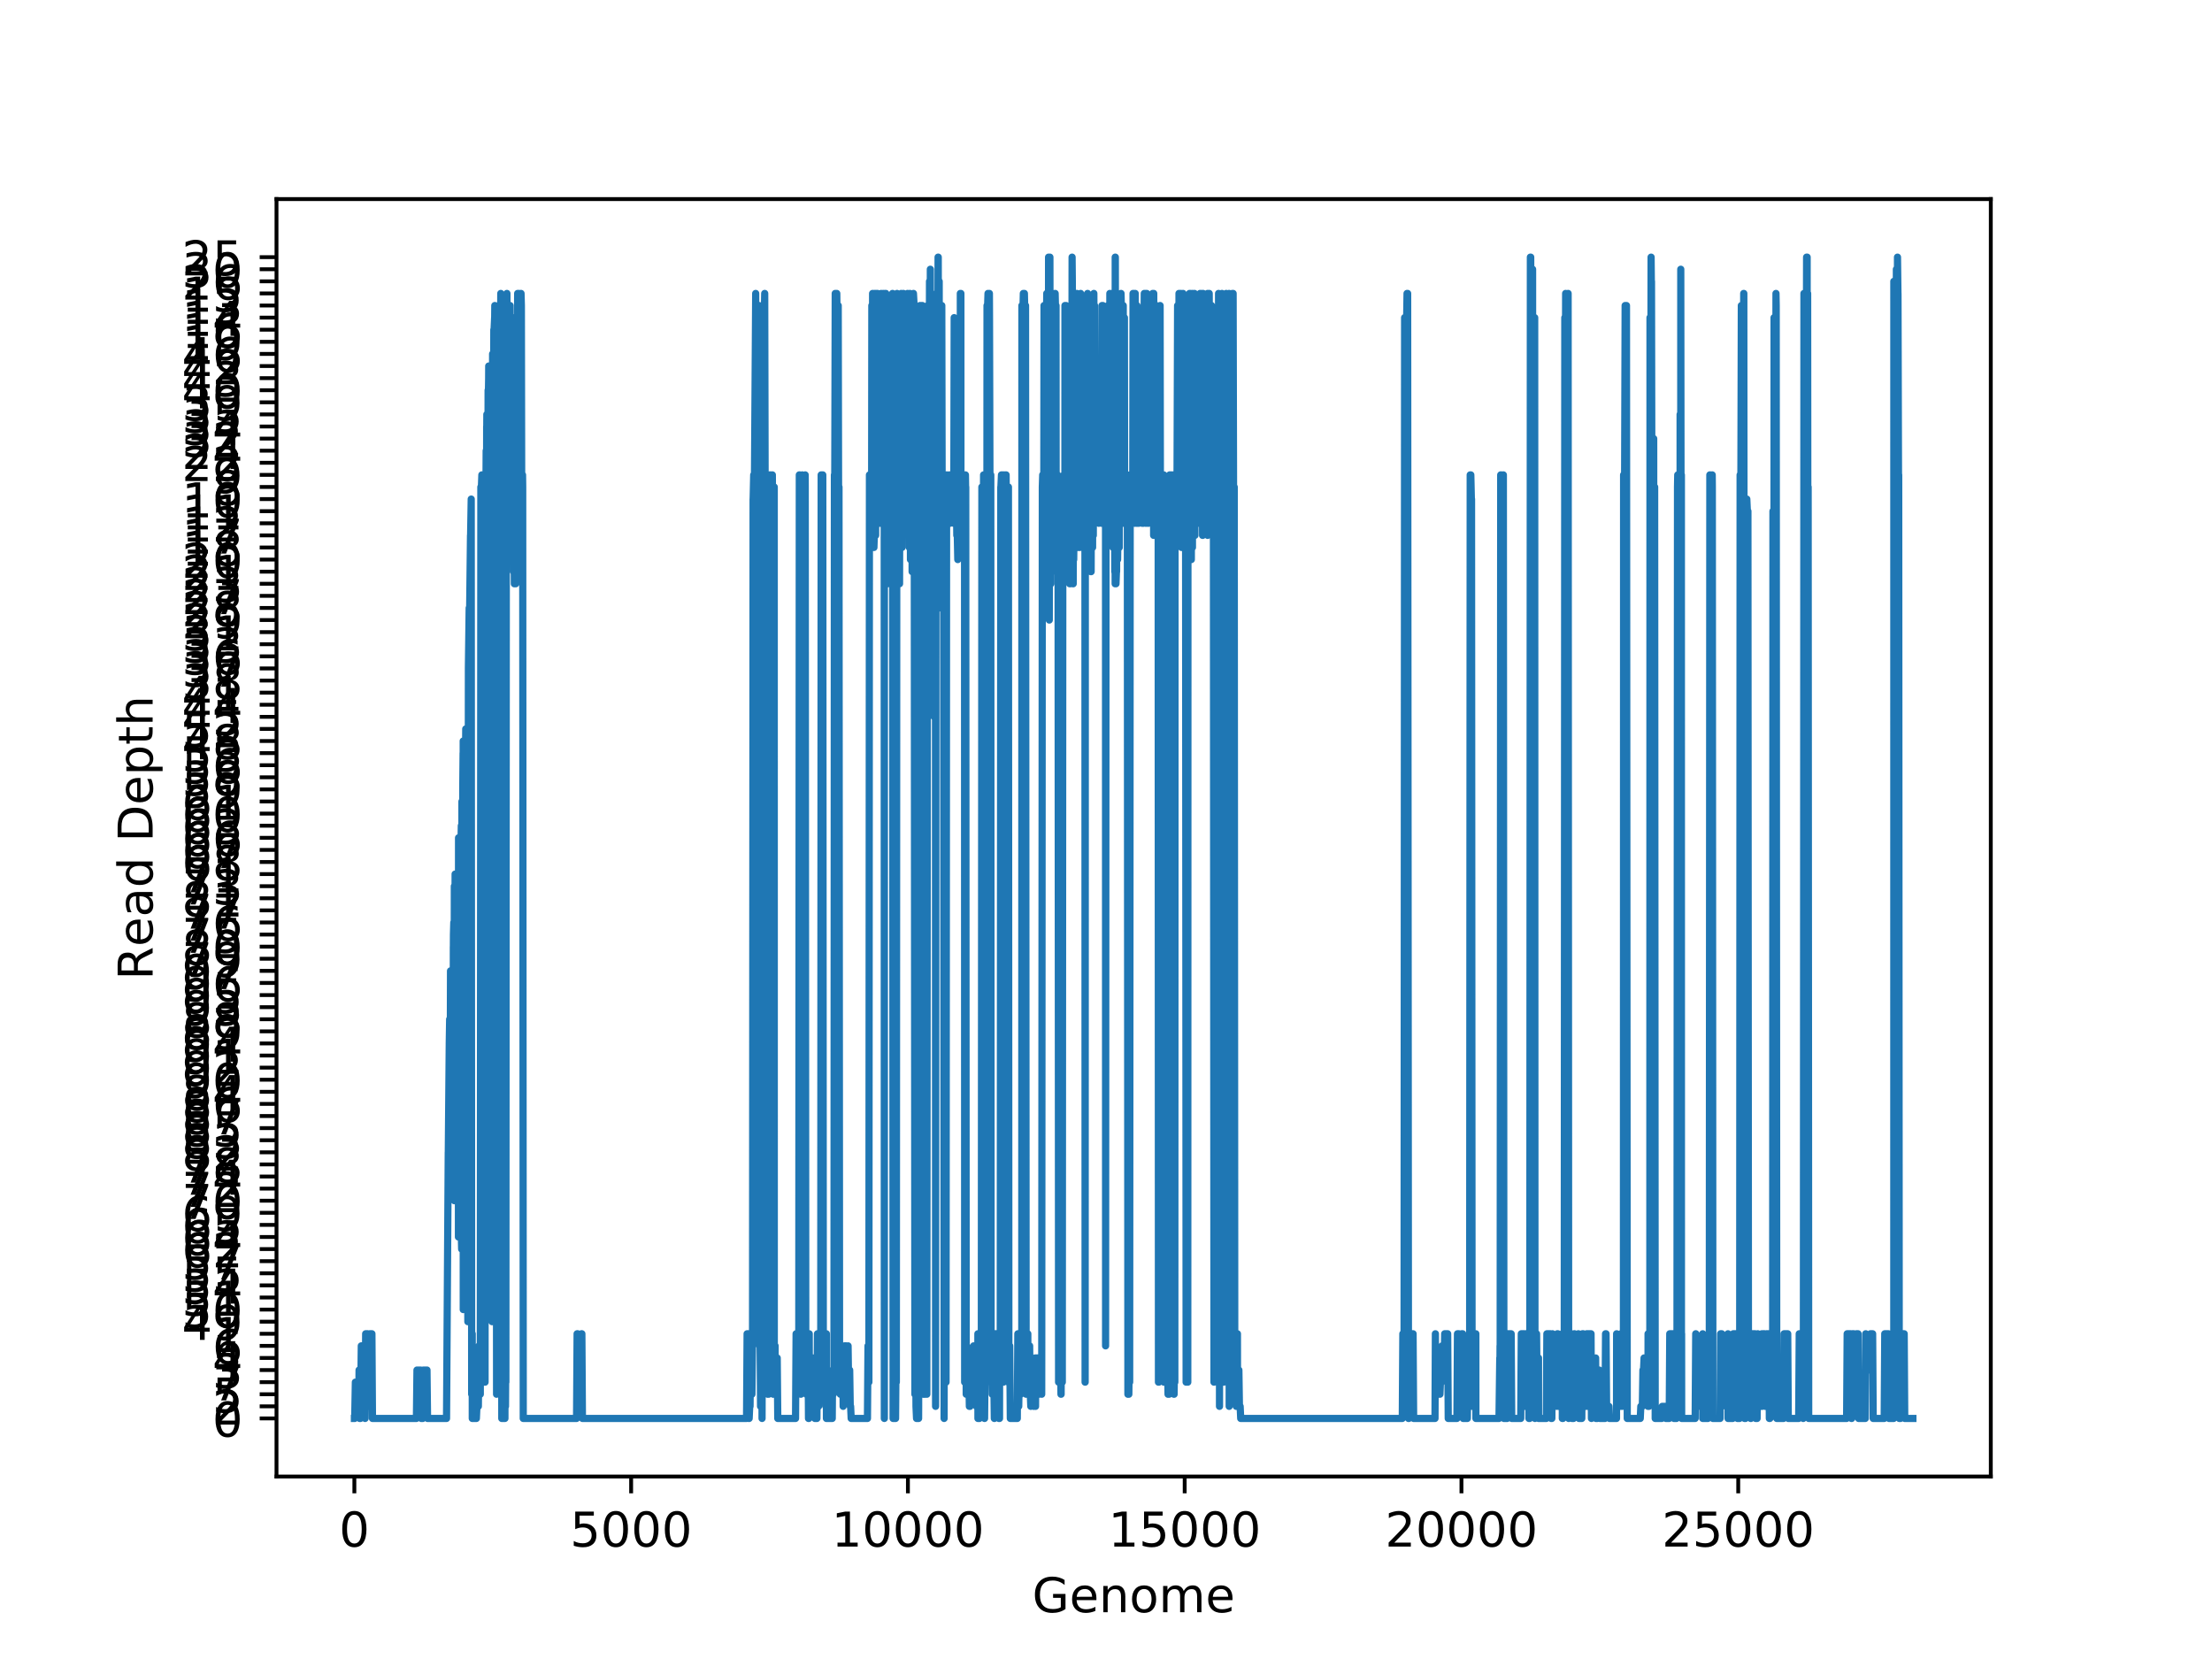 <?xml version="1.0" encoding="utf-8" standalone="no"?>
<!DOCTYPE svg PUBLIC "-//W3C//DTD SVG 1.1//EN"
  "http://www.w3.org/Graphics/SVG/1.1/DTD/svg11.dtd">
<!-- Created with matplotlib (http://matplotlib.org/) -->
<svg height="345.6pt" version="1.1" viewBox="0 0 460.8 345.6" width="460.8pt" xmlns="http://www.w3.org/2000/svg" xmlns:xlink="http://www.w3.org/1999/xlink">
 <defs>
  <style type="text/css">
*{stroke-linecap:butt;stroke-linejoin:round;}
  </style>
 </defs>
 <g id="figure_1">
  <g id="patch_1">
   <path d="M 0 345.6 
L 460.8 345.6 
L 460.8 0 
L 0 0 
z
" style="fill:#ffffff;"/>
  </g>
  <g id="axes_1">
   <g id="patch_2">
    <path d="M 57.6 307.584 
L 414.72 307.584 
L 414.72 41.472 
L 57.6 41.472 
z
" style="fill:#ffffff;"/>
   </g>
   <g id="matplotlib.axis_1">
    <g id="xtick_1">
     <g id="line2d_1">
      <defs>
       <path d="M 0 0 
L 0 3.5 
" id="maeef2d4149" style="stroke:#000000;stroke-width:0.8;"/>
      </defs>
      <g>
       <use style="stroke:#000000;stroke-width:0.8;" x="73.821" xlink:href="#maeef2d4149" y="307.584"/>
      </g>
     </g>
     <g id="text_1">
      <!-- 0 -->
      <defs>
       <path d="M 31.781 66.406 
Q 24.172 66.406 20.328 58.906 
Q 16.5 51.422 16.5 36.375 
Q 16.5 21.391 20.328 13.891 
Q 24.172 6.391 31.781 6.391 
Q 39.453 6.391 43.281 13.891 
Q 47.125 21.391 47.125 36.375 
Q 47.125 51.422 43.281 58.906 
Q 39.453 66.406 31.781 66.406 
z
M 31.781 74.219 
Q 44.047 74.219 50.516 64.516 
Q 56.984 54.828 56.984 36.375 
Q 56.984 17.969 50.516 8.266 
Q 44.047 -1.422 31.781 -1.422 
Q 19.531 -1.422 13.062 8.266 
Q 6.594 17.969 6.594 36.375 
Q 6.594 54.828 13.062 64.516 
Q 19.531 74.219 31.781 74.219 
z
" id="DejaVuSans-30"/>
      </defs>
      <g transform="translate(70.64 322.182)scale(0.1 -0.1)">
       <use xlink:href="#DejaVuSans-30"/>
      </g>
     </g>
    </g>
    <g id="xtick_2">
     <g id="line2d_2">
      <g>
       <use style="stroke:#000000;stroke-width:0.8;" x="131.478" xlink:href="#maeef2d4149" y="307.584"/>
      </g>
     </g>
     <g id="text_2">
      <!-- 5000 -->
      <defs>
       <path d="M 10.797 72.906 
L 49.516 72.906 
L 49.516 64.594 
L 19.828 64.594 
L 19.828 46.734 
Q 21.969 47.469 24.109 47.828 
Q 26.266 48.188 28.422 48.188 
Q 40.625 48.188 47.75 41.5 
Q 54.891 34.812 54.891 23.391 
Q 54.891 11.625 47.562 5.094 
Q 40.234 -1.422 26.906 -1.422 
Q 22.312 -1.422 17.547 -0.641 
Q 12.797 0.141 7.719 1.703 
L 7.719 11.625 
Q 12.109 9.234 16.797 8.062 
Q 21.484 6.891 26.703 6.891 
Q 35.156 6.891 40.078 11.328 
Q 45.016 15.766 45.016 23.391 
Q 45.016 31 40.078 35.438 
Q 35.156 39.891 26.703 39.891 
Q 22.75 39.891 18.812 39.016 
Q 14.891 38.141 10.797 36.281 
z
" id="DejaVuSans-35"/>
      </defs>
      <g transform="translate(118.753 322.182)scale(0.1 -0.1)">
       <use xlink:href="#DejaVuSans-35"/>
       <use x="63.623" xlink:href="#DejaVuSans-30"/>
       <use x="127.246" xlink:href="#DejaVuSans-30"/>
       <use x="190.869" xlink:href="#DejaVuSans-30"/>
      </g>
     </g>
    </g>
    <g id="xtick_3">
     <g id="line2d_3">
      <g>
       <use style="stroke:#000000;stroke-width:0.8;" x="189.135" xlink:href="#maeef2d4149" y="307.584"/>
      </g>
     </g>
     <g id="text_3">
      <!-- 10000 -->
      <defs>
       <path d="M 12.406 8.297 
L 28.516 8.297 
L 28.516 63.922 
L 10.984 60.406 
L 10.984 69.391 
L 28.422 72.906 
L 38.281 72.906 
L 38.281 8.297 
L 54.391 8.297 
L 54.391 0 
L 12.406 0 
z
" id="DejaVuSans-31"/>
      </defs>
      <g transform="translate(173.229 322.182)scale(0.1 -0.1)">
       <use xlink:href="#DejaVuSans-31"/>
       <use x="63.623" xlink:href="#DejaVuSans-30"/>
       <use x="127.246" xlink:href="#DejaVuSans-30"/>
       <use x="190.869" xlink:href="#DejaVuSans-30"/>
       <use x="254.492" xlink:href="#DejaVuSans-30"/>
      </g>
     </g>
    </g>
    <g id="xtick_4">
     <g id="line2d_4">
      <g>
       <use style="stroke:#000000;stroke-width:0.8;" x="246.792" xlink:href="#maeef2d4149" y="307.584"/>
      </g>
     </g>
     <g id="text_4">
      <!-- 15000 -->
      <g transform="translate(230.886 322.182)scale(0.1 -0.1)">
       <use xlink:href="#DejaVuSans-31"/>
       <use x="63.623" xlink:href="#DejaVuSans-35"/>
       <use x="127.246" xlink:href="#DejaVuSans-30"/>
       <use x="190.869" xlink:href="#DejaVuSans-30"/>
       <use x="254.492" xlink:href="#DejaVuSans-30"/>
      </g>
     </g>
    </g>
    <g id="xtick_5">
     <g id="line2d_5">
      <g>
       <use style="stroke:#000000;stroke-width:0.8;" x="304.449" xlink:href="#maeef2d4149" y="307.584"/>
      </g>
     </g>
     <g id="text_5">
      <!-- 20000 -->
      <defs>
       <path d="M 19.188 8.297 
L 53.609 8.297 
L 53.609 0 
L 7.328 0 
L 7.328 8.297 
Q 12.938 14.109 22.625 23.891 
Q 32.328 33.688 34.812 36.531 
Q 39.547 41.844 41.422 45.531 
Q 43.312 49.219 43.312 52.781 
Q 43.312 58.594 39.234 62.25 
Q 35.156 65.922 28.609 65.922 
Q 23.969 65.922 18.812 64.312 
Q 13.672 62.703 7.812 59.422 
L 7.812 69.391 
Q 13.766 71.781 18.938 73 
Q 24.125 74.219 28.422 74.219 
Q 39.75 74.219 46.484 68.547 
Q 53.219 62.891 53.219 53.422 
Q 53.219 48.922 51.531 44.891 
Q 49.859 40.875 45.406 35.406 
Q 44.188 33.984 37.641 27.219 
Q 31.109 20.453 19.188 8.297 
z
" id="DejaVuSans-32"/>
      </defs>
      <g transform="translate(288.543 322.182)scale(0.1 -0.1)">
       <use xlink:href="#DejaVuSans-32"/>
       <use x="63.623" xlink:href="#DejaVuSans-30"/>
       <use x="127.246" xlink:href="#DejaVuSans-30"/>
       <use x="190.869" xlink:href="#DejaVuSans-30"/>
       <use x="254.492" xlink:href="#DejaVuSans-30"/>
      </g>
     </g>
    </g>
    <g id="xtick_6">
     <g id="line2d_6">
      <g>
       <use style="stroke:#000000;stroke-width:0.8;" x="362.106" xlink:href="#maeef2d4149" y="307.584"/>
      </g>
     </g>
     <g id="text_6">
      <!-- 25000 -->
      <g transform="translate(346.2 322.182)scale(0.1 -0.1)">
       <use xlink:href="#DejaVuSans-32"/>
       <use x="63.623" xlink:href="#DejaVuSans-35"/>
       <use x="127.246" xlink:href="#DejaVuSans-30"/>
       <use x="190.869" xlink:href="#DejaVuSans-30"/>
       <use x="254.492" xlink:href="#DejaVuSans-30"/>
      </g>
     </g>
    </g>
    <g id="text_7">
     <!-- Genome -->
     <defs>
      <path d="M 59.516 10.406 
L 59.516 29.984 
L 43.406 29.984 
L 43.406 38.094 
L 69.281 38.094 
L 69.281 6.781 
Q 63.578 2.734 56.688 0.656 
Q 49.812 -1.422 42 -1.422 
Q 24.906 -1.422 15.25 8.562 
Q 5.609 18.562 5.609 36.375 
Q 5.609 54.25 15.25 64.234 
Q 24.906 74.219 42 74.219 
Q 49.125 74.219 55.547 72.453 
Q 61.969 70.703 67.391 67.281 
L 67.391 56.781 
Q 61.922 61.422 55.766 63.766 
Q 49.609 66.109 42.828 66.109 
Q 29.438 66.109 22.719 58.641 
Q 16.016 51.172 16.016 36.375 
Q 16.016 21.625 22.719 14.156 
Q 29.438 6.688 42.828 6.688 
Q 48.047 6.688 52.141 7.594 
Q 56.25 8.5 59.516 10.406 
z
" id="DejaVuSans-47"/>
      <path d="M 56.203 29.594 
L 56.203 25.203 
L 14.891 25.203 
Q 15.484 15.922 20.484 11.062 
Q 25.484 6.203 34.422 6.203 
Q 39.594 6.203 44.453 7.469 
Q 49.312 8.734 54.109 11.281 
L 54.109 2.781 
Q 49.266 0.734 44.188 -0.344 
Q 39.109 -1.422 33.891 -1.422 
Q 20.797 -1.422 13.156 6.188 
Q 5.516 13.812 5.516 26.812 
Q 5.516 40.234 12.766 48.109 
Q 20.016 56 32.328 56 
Q 43.359 56 49.781 48.891 
Q 56.203 41.797 56.203 29.594 
z
M 47.219 32.234 
Q 47.125 39.594 43.094 43.984 
Q 39.062 48.391 32.422 48.391 
Q 24.906 48.391 20.391 44.141 
Q 15.875 39.891 15.188 32.172 
z
" id="DejaVuSans-65"/>
      <path d="M 54.891 33.016 
L 54.891 0 
L 45.906 0 
L 45.906 32.719 
Q 45.906 40.484 42.875 44.328 
Q 39.844 48.188 33.797 48.188 
Q 26.516 48.188 22.312 43.547 
Q 18.109 38.922 18.109 30.906 
L 18.109 0 
L 9.078 0 
L 9.078 54.688 
L 18.109 54.688 
L 18.109 46.188 
Q 21.344 51.125 25.703 53.562 
Q 30.078 56 35.797 56 
Q 45.219 56 50.047 50.172 
Q 54.891 44.344 54.891 33.016 
z
" id="DejaVuSans-6e"/>
      <path d="M 30.609 48.391 
Q 23.391 48.391 19.188 42.75 
Q 14.984 37.109 14.984 27.297 
Q 14.984 17.484 19.156 11.844 
Q 23.344 6.203 30.609 6.203 
Q 37.797 6.203 41.984 11.859 
Q 46.188 17.531 46.188 27.297 
Q 46.188 37.016 41.984 42.703 
Q 37.797 48.391 30.609 48.391 
z
M 30.609 56 
Q 42.328 56 49.016 48.375 
Q 55.719 40.766 55.719 27.297 
Q 55.719 13.875 49.016 6.219 
Q 42.328 -1.422 30.609 -1.422 
Q 18.844 -1.422 12.172 6.219 
Q 5.516 13.875 5.516 27.297 
Q 5.516 40.766 12.172 48.375 
Q 18.844 56 30.609 56 
z
" id="DejaVuSans-6f"/>
      <path d="M 52 44.188 
Q 55.375 50.25 60.062 53.125 
Q 64.75 56 71.094 56 
Q 79.641 56 84.281 50.016 
Q 88.922 44.047 88.922 33.016 
L 88.922 0 
L 79.891 0 
L 79.891 32.719 
Q 79.891 40.578 77.094 44.375 
Q 74.312 48.188 68.609 48.188 
Q 61.625 48.188 57.562 43.547 
Q 53.516 38.922 53.516 30.906 
L 53.516 0 
L 44.484 0 
L 44.484 32.719 
Q 44.484 40.625 41.703 44.406 
Q 38.922 48.188 33.109 48.188 
Q 26.219 48.188 22.156 43.531 
Q 18.109 38.875 18.109 30.906 
L 18.109 0 
L 9.078 0 
L 9.078 54.688 
L 18.109 54.688 
L 18.109 46.188 
Q 21.188 51.219 25.484 53.609 
Q 29.781 56 35.688 56 
Q 41.656 56 45.828 52.969 
Q 50 49.953 52 44.188 
z
" id="DejaVuSans-6d"/>
     </defs>
     <g transform="translate(215.034 335.861)scale(0.1 -0.1)">
      <use xlink:href="#DejaVuSans-47"/>
      <use x="77.49" xlink:href="#DejaVuSans-65"/>
      <use x="139.014" xlink:href="#DejaVuSans-6e"/>
      <use x="202.393" xlink:href="#DejaVuSans-6f"/>
      <use x="263.574" xlink:href="#DejaVuSans-6d"/>
      <use x="360.986" xlink:href="#DejaVuSans-65"/>
     </g>
    </g>
   </g>
   <g id="matplotlib.axis_2">
    <g id="ytick_1">
     <g id="line2d_7">
      <defs>
       <path d="M 0 0 
L -3.5 0 
" id="m98857d7bc1" style="stroke:#000000;stroke-width:0.8;"/>
      </defs>
      <g>
       <use style="stroke:#000000;stroke-width:0.8;" x="57.6" xlink:href="#m98857d7bc1" y="295.488"/>
      </g>
     </g>
     <g id="text_8">
      <!-- 0 -->
      <g transform="translate(44.237 299.287)scale(0.1 -0.1)">
       <use xlink:href="#DejaVuSans-30"/>
      </g>
     </g>
    </g>
    <g id="ytick_2">
     <g id="line2d_8">
      <g>
       <use style="stroke:#000000;stroke-width:0.8;" x="57.6" xlink:href="#m98857d7bc1" y="292.968"/>
      </g>
     </g>
     <g id="text_9">
      <!-- 2 -->
      <g transform="translate(44.237 296.767)scale(0.1 -0.1)">
       <use xlink:href="#DejaVuSans-32"/>
      </g>
     </g>
    </g>
    <g id="ytick_3">
     <g id="line2d_9">
      <g>
       <use style="stroke:#000000;stroke-width:0.8;" x="57.6" xlink:href="#m98857d7bc1" y="290.448"/>
      </g>
     </g>
     <g id="text_10">
      <!-- 5 -->
      <g transform="translate(44.237 294.247)scale(0.1 -0.1)">
       <use xlink:href="#DejaVuSans-35"/>
      </g>
     </g>
    </g>
    <g id="ytick_4">
     <g id="line2d_10">
      <g>
       <use style="stroke:#000000;stroke-width:0.8;" x="57.6" xlink:href="#m98857d7bc1" y="287.928"/>
      </g>
     </g>
     <g id="text_11">
      <!-- 7 -->
      <defs>
       <path d="M 8.203 72.906 
L 55.078 72.906 
L 55.078 68.703 
L 28.609 0 
L 18.312 0 
L 43.219 64.594 
L 8.203 64.594 
z
" id="DejaVuSans-37"/>
      </defs>
      <g transform="translate(44.237 291.727)scale(0.1 -0.1)">
       <use xlink:href="#DejaVuSans-37"/>
      </g>
     </g>
    </g>
    <g id="ytick_5">
     <g id="line2d_11">
      <g>
       <use style="stroke:#000000;stroke-width:0.8;" x="57.6" xlink:href="#m98857d7bc1" y="285.408"/>
      </g>
     </g>
     <g id="text_12">
      <!-- 3 -->
      <defs>
       <path d="M 40.578 39.312 
Q 47.656 37.797 51.625 33 
Q 55.609 28.219 55.609 21.188 
Q 55.609 10.406 48.188 4.484 
Q 40.766 -1.422 27.094 -1.422 
Q 22.516 -1.422 17.656 -0.516 
Q 12.797 0.391 7.625 2.203 
L 7.625 11.719 
Q 11.719 9.328 16.594 8.109 
Q 21.484 6.891 26.812 6.891 
Q 36.078 6.891 40.938 10.547 
Q 45.797 14.203 45.797 21.188 
Q 45.797 27.641 41.281 31.266 
Q 36.766 34.906 28.719 34.906 
L 20.219 34.906 
L 20.219 43.016 
L 29.109 43.016 
Q 36.375 43.016 40.234 45.922 
Q 44.094 48.828 44.094 54.297 
Q 44.094 59.906 40.109 62.906 
Q 36.141 65.922 28.719 65.922 
Q 24.656 65.922 20.016 65.031 
Q 15.375 64.156 9.812 62.312 
L 9.812 71.094 
Q 15.438 72.656 20.344 73.438 
Q 25.25 74.219 29.594 74.219 
Q 40.828 74.219 47.359 69.109 
Q 53.906 64.016 53.906 55.328 
Q 53.906 49.266 50.438 45.094 
Q 46.969 40.922 40.578 39.312 
z
" id="DejaVuSans-33"/>
      </defs>
      <g transform="translate(44.237 289.207)scale(0.1 -0.1)">
       <use xlink:href="#DejaVuSans-33"/>
      </g>
     </g>
    </g>
    <g id="ytick_6">
     <g id="line2d_12">
      <g>
       <use style="stroke:#000000;stroke-width:0.8;" x="57.6" xlink:href="#m98857d7bc1" y="282.888"/>
      </g>
     </g>
     <g id="text_13">
      <!-- 4 -->
      <defs>
       <path d="M 37.797 64.312 
L 12.891 25.391 
L 37.797 25.391 
z
M 35.203 72.906 
L 47.609 72.906 
L 47.609 25.391 
L 58.016 25.391 
L 58.016 17.188 
L 47.609 17.188 
L 47.609 0 
L 37.797 0 
L 37.797 17.188 
L 4.891 17.188 
L 4.891 26.703 
z
" id="DejaVuSans-34"/>
      </defs>
      <g transform="translate(44.237 286.687)scale(0.1 -0.1)">
       <use xlink:href="#DejaVuSans-34"/>
      </g>
     </g>
    </g>
    <g id="ytick_7">
     <g id="line2d_13">
      <g>
       <use style="stroke:#000000;stroke-width:0.8;" x="57.6" xlink:href="#m98857d7bc1" y="280.368"/>
      </g>
     </g>
     <g id="text_14">
      <!-- 6 -->
      <defs>
       <path d="M 33.016 40.375 
Q 26.375 40.375 22.484 35.828 
Q 18.609 31.297 18.609 23.391 
Q 18.609 15.531 22.484 10.953 
Q 26.375 6.391 33.016 6.391 
Q 39.656 6.391 43.531 10.953 
Q 47.406 15.531 47.406 23.391 
Q 47.406 31.297 43.531 35.828 
Q 39.656 40.375 33.016 40.375 
z
M 52.594 71.297 
L 52.594 62.312 
Q 48.875 64.062 45.094 64.984 
Q 41.312 65.922 37.594 65.922 
Q 27.828 65.922 22.672 59.328 
Q 17.531 52.734 16.797 39.406 
Q 19.672 43.656 24.016 45.922 
Q 28.375 48.188 33.594 48.188 
Q 44.578 48.188 50.953 41.516 
Q 57.328 34.859 57.328 23.391 
Q 57.328 12.156 50.688 5.359 
Q 44.047 -1.422 33.016 -1.422 
Q 20.359 -1.422 13.672 8.266 
Q 6.984 17.969 6.984 36.375 
Q 6.984 53.656 15.188 63.938 
Q 23.391 74.219 37.203 74.219 
Q 40.922 74.219 44.703 73.484 
Q 48.484 72.75 52.594 71.297 
z
" id="DejaVuSans-36"/>
      </defs>
      <g transform="translate(44.237 284.167)scale(0.1 -0.1)">
       <use xlink:href="#DejaVuSans-36"/>
      </g>
     </g>
    </g>
    <g id="ytick_8">
     <g id="line2d_14">
      <g>
       <use style="stroke:#000000;stroke-width:0.8;" x="57.6" xlink:href="#m98857d7bc1" y="277.848"/>
      </g>
     </g>
     <g id="text_15">
      <!-- 1 -->
      <g transform="translate(44.237 281.647)scale(0.1 -0.1)">
       <use xlink:href="#DejaVuSans-31"/>
      </g>
     </g>
    </g>
    <g id="ytick_9">
     <g id="line2d_15">
      <g>
       <use style="stroke:#000000;stroke-width:0.8;" x="57.6" xlink:href="#m98857d7bc1" y="275.328"/>
      </g>
     </g>
     <g id="text_16">
      <!-- 49 -->
      <defs>
       <path d="M 10.984 1.516 
L 10.984 10.5 
Q 14.703 8.734 18.5 7.812 
Q 22.312 6.891 25.984 6.891 
Q 35.75 6.891 40.891 13.453 
Q 46.047 20.016 46.781 33.406 
Q 43.953 29.203 39.594 26.953 
Q 35.25 24.703 29.984 24.703 
Q 19.047 24.703 12.672 31.312 
Q 6.297 37.938 6.297 49.422 
Q 6.297 60.641 12.938 67.422 
Q 19.578 74.219 30.609 74.219 
Q 43.266 74.219 49.922 64.516 
Q 56.594 54.828 56.594 36.375 
Q 56.594 19.141 48.406 8.859 
Q 40.234 -1.422 26.422 -1.422 
Q 22.703 -1.422 18.891 -0.688 
Q 15.094 0.047 10.984 1.516 
z
M 30.609 32.422 
Q 37.25 32.422 41.125 36.953 
Q 45.016 41.5 45.016 49.422 
Q 45.016 57.281 41.125 61.844 
Q 37.25 66.406 30.609 66.406 
Q 23.969 66.406 20.094 61.844 
Q 16.219 57.281 16.219 49.422 
Q 16.219 41.5 20.094 36.953 
Q 23.969 32.422 30.609 32.422 
z
" id="DejaVuSans-39"/>
      </defs>
      <g transform="translate(37.875 279.127)scale(0.1 -0.1)">
       <use xlink:href="#DejaVuSans-34"/>
       <use x="63.623" xlink:href="#DejaVuSans-39"/>
      </g>
     </g>
    </g>
    <g id="ytick_10">
     <g id="line2d_16">
      <g>
       <use style="stroke:#000000;stroke-width:0.8;" x="57.6" xlink:href="#m98857d7bc1" y="272.808"/>
      </g>
     </g>
     <g id="text_17">
      <!-- 50 -->
      <g transform="translate(37.875 276.607)scale(0.1 -0.1)">
       <use xlink:href="#DejaVuSans-35"/>
       <use x="63.623" xlink:href="#DejaVuSans-30"/>
      </g>
     </g>
    </g>
    <g id="ytick_11">
     <g id="line2d_17">
      <g>
       <use style="stroke:#000000;stroke-width:0.8;" x="57.6" xlink:href="#m98857d7bc1" y="270.288"/>
      </g>
     </g>
     <g id="text_18">
      <!-- 51 -->
      <g transform="translate(37.875 274.087)scale(0.1 -0.1)">
       <use xlink:href="#DejaVuSans-35"/>
       <use x="63.623" xlink:href="#DejaVuSans-31"/>
      </g>
     </g>
    </g>
    <g id="ytick_12">
     <g id="line2d_18">
      <g>
       <use style="stroke:#000000;stroke-width:0.8;" x="57.6" xlink:href="#m98857d7bc1" y="267.768"/>
      </g>
     </g>
     <g id="text_19">
      <!-- 54 -->
      <g transform="translate(37.875 271.567)scale(0.1 -0.1)">
       <use xlink:href="#DejaVuSans-35"/>
       <use x="63.623" xlink:href="#DejaVuSans-34"/>
      </g>
     </g>
    </g>
    <g id="ytick_13">
     <g id="line2d_19">
      <g>
       <use style="stroke:#000000;stroke-width:0.8;" x="57.6" xlink:href="#m98857d7bc1" y="265.248"/>
      </g>
     </g>
     <g id="text_20">
      <!-- 55 -->
      <g transform="translate(37.875 269.047)scale(0.1 -0.1)">
       <use xlink:href="#DejaVuSans-35"/>
       <use x="63.623" xlink:href="#DejaVuSans-35"/>
      </g>
     </g>
    </g>
    <g id="ytick_14">
     <g id="line2d_20">
      <g>
       <use style="stroke:#000000;stroke-width:0.8;" x="57.6" xlink:href="#m98857d7bc1" y="262.728"/>
      </g>
     </g>
     <g id="text_21">
      <!-- 57 -->
      <g transform="translate(37.875 266.527)scale(0.1 -0.1)">
       <use xlink:href="#DejaVuSans-35"/>
       <use x="63.623" xlink:href="#DejaVuSans-37"/>
      </g>
     </g>
    </g>
    <g id="ytick_15">
     <g id="line2d_21">
      <g>
       <use style="stroke:#000000;stroke-width:0.8;" x="57.6" xlink:href="#m98857d7bc1" y="260.208"/>
      </g>
     </g>
     <g id="text_22">
      <!-- 62 -->
      <g transform="translate(37.875 264.007)scale(0.1 -0.1)">
       <use xlink:href="#DejaVuSans-36"/>
       <use x="63.623" xlink:href="#DejaVuSans-32"/>
      </g>
     </g>
    </g>
    <g id="ytick_16">
     <g id="line2d_22">
      <g>
       <use style="stroke:#000000;stroke-width:0.8;" x="57.6" xlink:href="#m98857d7bc1" y="257.688"/>
      </g>
     </g>
     <g id="text_23">
      <!-- 64 -->
      <g transform="translate(37.875 261.487)scale(0.1 -0.1)">
       <use xlink:href="#DejaVuSans-36"/>
       <use x="63.623" xlink:href="#DejaVuSans-34"/>
      </g>
     </g>
    </g>
    <g id="ytick_17">
     <g id="line2d_23">
      <g>
       <use style="stroke:#000000;stroke-width:0.8;" x="57.6" xlink:href="#m98857d7bc1" y="255.168"/>
      </g>
     </g>
     <g id="text_24">
      <!-- 65 -->
      <g transform="translate(37.875 258.967)scale(0.1 -0.1)">
       <use xlink:href="#DejaVuSans-36"/>
       <use x="63.623" xlink:href="#DejaVuSans-35"/>
      </g>
     </g>
    </g>
    <g id="ytick_18">
     <g id="line2d_24">
      <g>
       <use style="stroke:#000000;stroke-width:0.8;" x="57.6" xlink:href="#m98857d7bc1" y="252.648"/>
      </g>
     </g>
     <g id="text_25">
      <!-- 69 -->
      <g transform="translate(37.875 256.447)scale(0.1 -0.1)">
       <use xlink:href="#DejaVuSans-36"/>
       <use x="63.623" xlink:href="#DejaVuSans-39"/>
      </g>
     </g>
    </g>
    <g id="ytick_19">
     <g id="line2d_25">
      <g>
       <use style="stroke:#000000;stroke-width:0.8;" x="57.6" xlink:href="#m98857d7bc1" y="250.128"/>
      </g>
     </g>
     <g id="text_26">
      <!-- 70 -->
      <g transform="translate(37.875 253.927)scale(0.1 -0.1)">
       <use xlink:href="#DejaVuSans-37"/>
       <use x="63.623" xlink:href="#DejaVuSans-30"/>
      </g>
     </g>
    </g>
    <g id="ytick_20">
     <g id="line2d_26">
      <g>
       <use style="stroke:#000000;stroke-width:0.8;" x="57.6" xlink:href="#m98857d7bc1" y="247.608"/>
      </g>
     </g>
     <g id="text_27">
      <!-- 72 -->
      <g transform="translate(37.875 251.407)scale(0.1 -0.1)">
       <use xlink:href="#DejaVuSans-37"/>
       <use x="63.623" xlink:href="#DejaVuSans-32"/>
      </g>
     </g>
    </g>
    <g id="ytick_21">
     <g id="line2d_27">
      <g>
       <use style="stroke:#000000;stroke-width:0.8;" x="57.6" xlink:href="#m98857d7bc1" y="245.088"/>
      </g>
     </g>
     <g id="text_28">
      <!-- 74 -->
      <g transform="translate(37.875 248.887)scale(0.1 -0.1)">
       <use xlink:href="#DejaVuSans-37"/>
       <use x="63.623" xlink:href="#DejaVuSans-34"/>
      </g>
     </g>
    </g>
    <g id="ytick_22">
     <g id="line2d_28">
      <g>
       <use style="stroke:#000000;stroke-width:0.8;" x="57.6" xlink:href="#m98857d7bc1" y="242.568"/>
      </g>
     </g>
     <g id="text_29">
      <!-- 78 -->
      <defs>
       <path d="M 31.781 34.625 
Q 24.75 34.625 20.719 30.859 
Q 16.703 27.094 16.703 20.516 
Q 16.703 13.922 20.719 10.156 
Q 24.75 6.391 31.781 6.391 
Q 38.812 6.391 42.859 10.172 
Q 46.922 13.969 46.922 20.516 
Q 46.922 27.094 42.891 30.859 
Q 38.875 34.625 31.781 34.625 
z
M 21.922 38.812 
Q 15.578 40.375 12.031 44.719 
Q 8.5 49.078 8.5 55.328 
Q 8.5 64.062 14.719 69.141 
Q 20.953 74.219 31.781 74.219 
Q 42.672 74.219 48.875 69.141 
Q 55.078 64.062 55.078 55.328 
Q 55.078 49.078 51.531 44.719 
Q 48 40.375 41.703 38.812 
Q 48.828 37.156 52.797 32.312 
Q 56.781 27.484 56.781 20.516 
Q 56.781 9.906 50.312 4.234 
Q 43.844 -1.422 31.781 -1.422 
Q 19.734 -1.422 13.25 4.234 
Q 6.781 9.906 6.781 20.516 
Q 6.781 27.484 10.781 32.312 
Q 14.797 37.156 21.922 38.812 
z
M 18.312 54.391 
Q 18.312 48.734 21.844 45.562 
Q 25.391 42.391 31.781 42.391 
Q 38.141 42.391 41.719 45.562 
Q 45.312 48.734 45.312 54.391 
Q 45.312 60.062 41.719 63.234 
Q 38.141 66.406 31.781 66.406 
Q 25.391 66.406 21.844 63.234 
Q 18.312 60.062 18.312 54.391 
z
" id="DejaVuSans-38"/>
      </defs>
      <g transform="translate(37.875 246.367)scale(0.1 -0.1)">
       <use xlink:href="#DejaVuSans-37"/>
       <use x="63.623" xlink:href="#DejaVuSans-38"/>
      </g>
     </g>
    </g>
    <g id="ytick_23">
     <g id="line2d_29">
      <g>
       <use style="stroke:#000000;stroke-width:0.8;" x="57.6" xlink:href="#m98857d7bc1" y="240.048"/>
      </g>
     </g>
     <g id="text_30">
      <!-- 82 -->
      <g transform="translate(37.875 243.847)scale(0.1 -0.1)">
       <use xlink:href="#DejaVuSans-38"/>
       <use x="63.623" xlink:href="#DejaVuSans-32"/>
      </g>
     </g>
    </g>
    <g id="ytick_24">
     <g id="line2d_30">
      <g>
       <use style="stroke:#000000;stroke-width:0.8;" x="57.6" xlink:href="#m98857d7bc1" y="237.528"/>
      </g>
     </g>
     <g id="text_31">
      <!-- 83 -->
      <g transform="translate(37.875 241.327)scale(0.1 -0.1)">
       <use xlink:href="#DejaVuSans-38"/>
       <use x="63.623" xlink:href="#DejaVuSans-33"/>
      </g>
     </g>
    </g>
    <g id="ytick_25">
     <g id="line2d_31">
      <g>
       <use style="stroke:#000000;stroke-width:0.8;" x="57.6" xlink:href="#m98857d7bc1" y="235.008"/>
      </g>
     </g>
     <g id="text_32">
      <!-- 85 -->
      <g transform="translate(37.875 238.807)scale(0.1 -0.1)">
       <use xlink:href="#DejaVuSans-38"/>
       <use x="63.623" xlink:href="#DejaVuSans-35"/>
      </g>
     </g>
    </g>
    <g id="ytick_26">
     <g id="line2d_32">
      <g>
       <use style="stroke:#000000;stroke-width:0.8;" x="57.6" xlink:href="#m98857d7bc1" y="232.488"/>
      </g>
     </g>
     <g id="text_33">
      <!-- 87 -->
      <g transform="translate(37.875 236.287)scale(0.1 -0.1)">
       <use xlink:href="#DejaVuSans-38"/>
       <use x="63.623" xlink:href="#DejaVuSans-37"/>
      </g>
     </g>
    </g>
    <g id="ytick_27">
     <g id="line2d_33">
      <g>
       <use style="stroke:#000000;stroke-width:0.8;" x="57.6" xlink:href="#m98857d7bc1" y="229.968"/>
      </g>
     </g>
     <g id="text_34">
      <!-- 86 -->
      <g transform="translate(37.875 233.767)scale(0.1 -0.1)">
       <use xlink:href="#DejaVuSans-38"/>
       <use x="63.623" xlink:href="#DejaVuSans-36"/>
      </g>
     </g>
    </g>
    <g id="ytick_28">
     <g id="line2d_34">
      <g>
       <use style="stroke:#000000;stroke-width:0.8;" x="57.6" xlink:href="#m98857d7bc1" y="227.448"/>
      </g>
     </g>
     <g id="text_35">
      <!-- 84 -->
      <g transform="translate(37.875 231.247)scale(0.1 -0.1)">
       <use xlink:href="#DejaVuSans-38"/>
       <use x="63.623" xlink:href="#DejaVuSans-34"/>
      </g>
     </g>
    </g>
    <g id="ytick_29">
     <g id="line2d_35">
      <g>
       <use style="stroke:#000000;stroke-width:0.8;" x="57.6" xlink:href="#m98857d7bc1" y="224.928"/>
      </g>
     </g>
     <g id="text_36">
      <!-- 90 -->
      <g transform="translate(37.875 228.727)scale(0.1 -0.1)">
       <use xlink:href="#DejaVuSans-39"/>
       <use x="63.623" xlink:href="#DejaVuSans-30"/>
      </g>
     </g>
    </g>
    <g id="ytick_30">
     <g id="line2d_36">
      <g>
       <use style="stroke:#000000;stroke-width:0.8;" x="57.6" xlink:href="#m98857d7bc1" y="222.408"/>
      </g>
     </g>
     <g id="text_37">
      <!-- 92 -->
      <g transform="translate(37.875 226.207)scale(0.1 -0.1)">
       <use xlink:href="#DejaVuSans-39"/>
       <use x="63.623" xlink:href="#DejaVuSans-32"/>
      </g>
     </g>
    </g>
    <g id="ytick_31">
     <g id="line2d_37">
      <g>
       <use style="stroke:#000000;stroke-width:0.8;" x="57.6" xlink:href="#m98857d7bc1" y="219.888"/>
      </g>
     </g>
     <g id="text_38">
      <!-- 91 -->
      <g transform="translate(37.875 223.687)scale(0.1 -0.1)">
       <use xlink:href="#DejaVuSans-39"/>
       <use x="63.623" xlink:href="#DejaVuSans-31"/>
      </g>
     </g>
    </g>
    <g id="ytick_32">
     <g id="line2d_38">
      <g>
       <use style="stroke:#000000;stroke-width:0.8;" x="57.6" xlink:href="#m98857d7bc1" y="217.368"/>
      </g>
     </g>
     <g id="text_39">
      <!-- 94 -->
      <g transform="translate(37.875 221.167)scale(0.1 -0.1)">
       <use xlink:href="#DejaVuSans-39"/>
       <use x="63.623" xlink:href="#DejaVuSans-34"/>
      </g>
     </g>
    </g>
    <g id="ytick_33">
     <g id="line2d_39">
      <g>
       <use style="stroke:#000000;stroke-width:0.8;" x="57.6" xlink:href="#m98857d7bc1" y="214.848"/>
      </g>
     </g>
     <g id="text_40">
      <!-- 89 -->
      <g transform="translate(37.875 218.647)scale(0.1 -0.1)">
       <use xlink:href="#DejaVuSans-38"/>
       <use x="63.623" xlink:href="#DejaVuSans-39"/>
      </g>
     </g>
    </g>
    <g id="ytick_34">
     <g id="line2d_40">
      <g>
       <use style="stroke:#000000;stroke-width:0.8;" x="57.6" xlink:href="#m98857d7bc1" y="212.328"/>
      </g>
     </g>
     <g id="text_41">
      <!-- 88 -->
      <g transform="translate(37.875 216.127)scale(0.1 -0.1)">
       <use xlink:href="#DejaVuSans-38"/>
       <use x="63.623" xlink:href="#DejaVuSans-38"/>
      </g>
     </g>
    </g>
    <g id="ytick_35">
     <g id="line2d_41">
      <g>
       <use style="stroke:#000000;stroke-width:0.8;" x="57.6" xlink:href="#m98857d7bc1" y="209.808"/>
      </g>
     </g>
     <g id="text_42">
      <!-- 93 -->
      <g transform="translate(37.875 213.607)scale(0.1 -0.1)">
       <use xlink:href="#DejaVuSans-39"/>
       <use x="63.623" xlink:href="#DejaVuSans-33"/>
      </g>
     </g>
    </g>
    <g id="ytick_36">
     <g id="line2d_42">
      <g>
       <use style="stroke:#000000;stroke-width:0.8;" x="57.6" xlink:href="#m98857d7bc1" y="207.288"/>
      </g>
     </g>
     <g id="text_43">
      <!-- 95 -->
      <g transform="translate(37.875 211.087)scale(0.1 -0.1)">
       <use xlink:href="#DejaVuSans-39"/>
       <use x="63.623" xlink:href="#DejaVuSans-35"/>
      </g>
     </g>
    </g>
    <g id="ytick_37">
     <g id="line2d_43">
      <g>
       <use style="stroke:#000000;stroke-width:0.8;" x="57.6" xlink:href="#m98857d7bc1" y="204.768"/>
      </g>
     </g>
     <g id="text_44">
      <!-- 96 -->
      <g transform="translate(37.875 208.567)scale(0.1 -0.1)">
       <use xlink:href="#DejaVuSans-39"/>
       <use x="63.623" xlink:href="#DejaVuSans-36"/>
      </g>
     </g>
    </g>
    <g id="ytick_38">
     <g id="line2d_44">
      <g>
       <use style="stroke:#000000;stroke-width:0.8;" x="57.6" xlink:href="#m98857d7bc1" y="202.248"/>
      </g>
     </g>
     <g id="text_45">
      <!-- 97 -->
      <g transform="translate(37.875 206.047)scale(0.1 -0.1)">
       <use xlink:href="#DejaVuSans-39"/>
       <use x="63.623" xlink:href="#DejaVuSans-37"/>
      </g>
     </g>
    </g>
    <g id="ytick_39">
     <g id="line2d_45">
      <g>
       <use style="stroke:#000000;stroke-width:0.8;" x="57.6" xlink:href="#m98857d7bc1" y="199.728"/>
      </g>
     </g>
     <g id="text_46">
      <!-- 79 -->
      <g transform="translate(37.875 203.527)scale(0.1 -0.1)">
       <use xlink:href="#DejaVuSans-37"/>
       <use x="63.623" xlink:href="#DejaVuSans-39"/>
      </g>
     </g>
    </g>
    <g id="ytick_40">
     <g id="line2d_46">
      <g>
       <use style="stroke:#000000;stroke-width:0.8;" x="57.6" xlink:href="#m98857d7bc1" y="197.208"/>
      </g>
     </g>
     <g id="text_47">
      <!-- 80 -->
      <g transform="translate(37.875 201.007)scale(0.1 -0.1)">
       <use xlink:href="#DejaVuSans-38"/>
       <use x="63.623" xlink:href="#DejaVuSans-30"/>
      </g>
     </g>
    </g>
    <g id="ytick_41">
     <g id="line2d_47">
      <g>
       <use style="stroke:#000000;stroke-width:0.8;" x="57.6" xlink:href="#m98857d7bc1" y="194.688"/>
      </g>
     </g>
     <g id="text_48">
      <!-- 75 -->
      <g transform="translate(37.875 198.487)scale(0.1 -0.1)">
       <use xlink:href="#DejaVuSans-37"/>
       <use x="63.623" xlink:href="#DejaVuSans-35"/>
      </g>
     </g>
    </g>
    <g id="ytick_42">
     <g id="line2d_48">
      <g>
       <use style="stroke:#000000;stroke-width:0.8;" x="57.6" xlink:href="#m98857d7bc1" y="192.168"/>
      </g>
     </g>
     <g id="text_49">
      <!-- 76 -->
      <g transform="translate(37.875 195.967)scale(0.1 -0.1)">
       <use xlink:href="#DejaVuSans-37"/>
       <use x="63.623" xlink:href="#DejaVuSans-36"/>
      </g>
     </g>
    </g>
    <g id="ytick_43">
     <g id="line2d_49">
      <g>
       <use style="stroke:#000000;stroke-width:0.8;" x="57.6" xlink:href="#m98857d7bc1" y="189.648"/>
      </g>
     </g>
     <g id="text_50">
      <!-- 77 -->
      <g transform="translate(37.875 193.447)scale(0.1 -0.1)">
       <use xlink:href="#DejaVuSans-37"/>
       <use x="63.623" xlink:href="#DejaVuSans-37"/>
      </g>
     </g>
    </g>
    <g id="ytick_44">
     <g id="line2d_50">
      <g>
       <use style="stroke:#000000;stroke-width:0.8;" x="57.6" xlink:href="#m98857d7bc1" y="187.128"/>
      </g>
     </g>
     <g id="text_51">
      <!-- 81 -->
      <g transform="translate(37.875 190.927)scale(0.1 -0.1)">
       <use xlink:href="#DejaVuSans-38"/>
       <use x="63.623" xlink:href="#DejaVuSans-31"/>
      </g>
     </g>
    </g>
    <g id="ytick_45">
     <g id="line2d_51">
      <g>
       <use style="stroke:#000000;stroke-width:0.8;" x="57.6" xlink:href="#m98857d7bc1" y="184.608"/>
      </g>
     </g>
     <g id="text_52">
      <!-- 73 -->
      <g transform="translate(37.875 188.407)scale(0.1 -0.1)">
       <use xlink:href="#DejaVuSans-37"/>
       <use x="63.623" xlink:href="#DejaVuSans-33"/>
      </g>
     </g>
    </g>
    <g id="ytick_46">
     <g id="line2d_52">
      <g>
       <use style="stroke:#000000;stroke-width:0.8;" x="57.6" xlink:href="#m98857d7bc1" y="182.088"/>
      </g>
     </g>
     <g id="text_53">
      <!-- 71 -->
      <g transform="translate(37.875 185.887)scale(0.1 -0.1)">
       <use xlink:href="#DejaVuSans-37"/>
       <use x="63.623" xlink:href="#DejaVuSans-31"/>
      </g>
     </g>
    </g>
    <g id="ytick_47">
     <g id="line2d_53">
      <g>
       <use style="stroke:#000000;stroke-width:0.8;" x="57.6" xlink:href="#m98857d7bc1" y="179.568"/>
      </g>
     </g>
     <g id="text_54">
      <!-- 68 -->
      <g transform="translate(37.875 183.367)scale(0.1 -0.1)">
       <use xlink:href="#DejaVuSans-36"/>
       <use x="63.623" xlink:href="#DejaVuSans-38"/>
      </g>
     </g>
    </g>
    <g id="ytick_48">
     <g id="line2d_54">
      <g>
       <use style="stroke:#000000;stroke-width:0.8;" x="57.6" xlink:href="#m98857d7bc1" y="177.048"/>
      </g>
     </g>
     <g id="text_55">
      <!-- 67 -->
      <g transform="translate(37.875 180.847)scale(0.1 -0.1)">
       <use xlink:href="#DejaVuSans-36"/>
       <use x="63.623" xlink:href="#DejaVuSans-37"/>
      </g>
     </g>
    </g>
    <g id="ytick_49">
     <g id="line2d_55">
      <g>
       <use style="stroke:#000000;stroke-width:0.8;" x="57.6" xlink:href="#m98857d7bc1" y="174.528"/>
      </g>
     </g>
     <g id="text_56">
      <!-- 66 -->
      <g transform="translate(37.875 178.327)scale(0.1 -0.1)">
       <use xlink:href="#DejaVuSans-36"/>
       <use x="63.623" xlink:href="#DejaVuSans-36"/>
      </g>
     </g>
    </g>
    <g id="ytick_50">
     <g id="line2d_56">
      <g>
       <use style="stroke:#000000;stroke-width:0.8;" x="57.6" xlink:href="#m98857d7bc1" y="172.008"/>
      </g>
     </g>
     <g id="text_57">
      <!-- 63 -->
      <g transform="translate(37.875 175.807)scale(0.1 -0.1)">
       <use xlink:href="#DejaVuSans-36"/>
       <use x="63.623" xlink:href="#DejaVuSans-33"/>
      </g>
     </g>
    </g>
    <g id="ytick_51">
     <g id="line2d_57">
      <g>
       <use style="stroke:#000000;stroke-width:0.8;" x="57.6" xlink:href="#m98857d7bc1" y="169.488"/>
      </g>
     </g>
     <g id="text_58">
      <!-- 60 -->
      <g transform="translate(37.875 173.287)scale(0.1 -0.1)">
       <use xlink:href="#DejaVuSans-36"/>
       <use x="63.623" xlink:href="#DejaVuSans-30"/>
      </g>
     </g>
    </g>
    <g id="ytick_52">
     <g id="line2d_58">
      <g>
       <use style="stroke:#000000;stroke-width:0.8;" x="57.6" xlink:href="#m98857d7bc1" y="166.968"/>
      </g>
     </g>
     <g id="text_59">
      <!-- 61 -->
      <g transform="translate(37.875 170.767)scale(0.1 -0.1)">
       <use xlink:href="#DejaVuSans-36"/>
       <use x="63.623" xlink:href="#DejaVuSans-31"/>
      </g>
     </g>
    </g>
    <g id="ytick_53">
     <g id="line2d_59">
      <g>
       <use style="stroke:#000000;stroke-width:0.8;" x="57.6" xlink:href="#m98857d7bc1" y="164.448"/>
      </g>
     </g>
     <g id="text_60">
      <!-- 59 -->
      <g transform="translate(37.875 168.247)scale(0.1 -0.1)">
       <use xlink:href="#DejaVuSans-35"/>
       <use x="63.623" xlink:href="#DejaVuSans-39"/>
      </g>
     </g>
    </g>
    <g id="ytick_54">
     <g id="line2d_60">
      <g>
       <use style="stroke:#000000;stroke-width:0.8;" x="57.6" xlink:href="#m98857d7bc1" y="161.928"/>
      </g>
     </g>
     <g id="text_61">
      <!-- 58 -->
      <g transform="translate(37.875 165.727)scale(0.1 -0.1)">
       <use xlink:href="#DejaVuSans-35"/>
       <use x="63.623" xlink:href="#DejaVuSans-38"/>
      </g>
     </g>
    </g>
    <g id="ytick_55">
     <g id="line2d_61">
      <g>
       <use style="stroke:#000000;stroke-width:0.8;" x="57.6" xlink:href="#m98857d7bc1" y="159.408"/>
      </g>
     </g>
     <g id="text_62">
      <!-- 56 -->
      <g transform="translate(37.875 163.207)scale(0.1 -0.1)">
       <use xlink:href="#DejaVuSans-35"/>
       <use x="63.623" xlink:href="#DejaVuSans-36"/>
      </g>
     </g>
    </g>
    <g id="ytick_56">
     <g id="line2d_62">
      <g>
       <use style="stroke:#000000;stroke-width:0.8;" x="57.6" xlink:href="#m98857d7bc1" y="156.888"/>
      </g>
     </g>
     <g id="text_63">
      <!-- 53 -->
      <g transform="translate(37.875 160.687)scale(0.1 -0.1)">
       <use xlink:href="#DejaVuSans-35"/>
       <use x="63.623" xlink:href="#DejaVuSans-33"/>
      </g>
     </g>
    </g>
    <g id="ytick_57">
     <g id="line2d_63">
      <g>
       <use style="stroke:#000000;stroke-width:0.8;" x="57.6" xlink:href="#m98857d7bc1" y="154.368"/>
      </g>
     </g>
     <g id="text_64">
      <!-- 48 -->
      <g transform="translate(37.875 158.167)scale(0.1 -0.1)">
       <use xlink:href="#DejaVuSans-34"/>
       <use x="63.623" xlink:href="#DejaVuSans-38"/>
      </g>
     </g>
    </g>
    <g id="ytick_58">
     <g id="line2d_64">
      <g>
       <use style="stroke:#000000;stroke-width:0.8;" x="57.6" xlink:href="#m98857d7bc1" y="151.848"/>
      </g>
     </g>
     <g id="text_65">
      <!-- 52 -->
      <g transform="translate(37.875 155.647)scale(0.1 -0.1)">
       <use xlink:href="#DejaVuSans-35"/>
       <use x="63.623" xlink:href="#DejaVuSans-32"/>
      </g>
     </g>
    </g>
    <g id="ytick_59">
     <g id="line2d_65">
      <g>
       <use style="stroke:#000000;stroke-width:0.8;" x="57.6" xlink:href="#m98857d7bc1" y="149.328"/>
      </g>
     </g>
     <g id="text_66">
      <!-- 45 -->
      <g transform="translate(37.875 153.127)scale(0.1 -0.1)">
       <use xlink:href="#DejaVuSans-34"/>
       <use x="63.623" xlink:href="#DejaVuSans-35"/>
      </g>
     </g>
    </g>
    <g id="ytick_60">
     <g id="line2d_66">
      <g>
       <use style="stroke:#000000;stroke-width:0.8;" x="57.6" xlink:href="#m98857d7bc1" y="146.808"/>
      </g>
     </g>
     <g id="text_67">
      <!-- 44 -->
      <g transform="translate(37.875 150.607)scale(0.1 -0.1)">
       <use xlink:href="#DejaVuSans-34"/>
       <use x="63.623" xlink:href="#DejaVuSans-34"/>
      </g>
     </g>
    </g>
    <g id="ytick_61">
     <g id="line2d_67">
      <g>
       <use style="stroke:#000000;stroke-width:0.8;" x="57.6" xlink:href="#m98857d7bc1" y="144.288"/>
      </g>
     </g>
     <g id="text_68">
      <!-- 41 -->
      <g transform="translate(37.875 148.087)scale(0.1 -0.1)">
       <use xlink:href="#DejaVuSans-34"/>
       <use x="63.623" xlink:href="#DejaVuSans-31"/>
      </g>
     </g>
    </g>
    <g id="ytick_62">
     <g id="line2d_68">
      <g>
       <use style="stroke:#000000;stroke-width:0.8;" x="57.6" xlink:href="#m98857d7bc1" y="141.768"/>
      </g>
     </g>
     <g id="text_69">
      <!-- 38 -->
      <g transform="translate(37.875 145.567)scale(0.1 -0.1)">
       <use xlink:href="#DejaVuSans-33"/>
       <use x="63.623" xlink:href="#DejaVuSans-38"/>
      </g>
     </g>
    </g>
    <g id="ytick_63">
     <g id="line2d_69">
      <g>
       <use style="stroke:#000000;stroke-width:0.8;" x="57.6" xlink:href="#m98857d7bc1" y="139.248"/>
      </g>
     </g>
     <g id="text_70">
      <!-- 37 -->
      <g transform="translate(37.875 143.047)scale(0.1 -0.1)">
       <use xlink:href="#DejaVuSans-33"/>
       <use x="63.623" xlink:href="#DejaVuSans-37"/>
      </g>
     </g>
    </g>
    <g id="ytick_64">
     <g id="line2d_70">
      <g>
       <use style="stroke:#000000;stroke-width:0.8;" x="57.6" xlink:href="#m98857d7bc1" y="136.728"/>
      </g>
     </g>
     <g id="text_71">
      <!-- 36 -->
      <g transform="translate(37.875 140.527)scale(0.1 -0.1)">
       <use xlink:href="#DejaVuSans-33"/>
       <use x="63.623" xlink:href="#DejaVuSans-36"/>
      </g>
     </g>
    </g>
    <g id="ytick_65">
     <g id="line2d_71">
      <g>
       <use style="stroke:#000000;stroke-width:0.8;" x="57.6" xlink:href="#m98857d7bc1" y="134.208"/>
      </g>
     </g>
     <g id="text_72">
      <!-- 33 -->
      <g transform="translate(37.875 138.007)scale(0.1 -0.1)">
       <use xlink:href="#DejaVuSans-33"/>
       <use x="63.623" xlink:href="#DejaVuSans-33"/>
      </g>
     </g>
    </g>
    <g id="ytick_66">
     <g id="line2d_72">
      <g>
       <use style="stroke:#000000;stroke-width:0.8;" x="57.6" xlink:href="#m98857d7bc1" y="131.688"/>
      </g>
     </g>
     <g id="text_73">
      <!-- 31 -->
      <g transform="translate(37.875 135.487)scale(0.1 -0.1)">
       <use xlink:href="#DejaVuSans-33"/>
       <use x="63.623" xlink:href="#DejaVuSans-31"/>
      </g>
     </g>
    </g>
    <g id="ytick_67">
     <g id="line2d_73">
      <g>
       <use style="stroke:#000000;stroke-width:0.8;" x="57.6" xlink:href="#m98857d7bc1" y="129.168"/>
      </g>
     </g>
     <g id="text_74">
      <!-- 29 -->
      <g transform="translate(37.875 132.967)scale(0.1 -0.1)">
       <use xlink:href="#DejaVuSans-32"/>
       <use x="63.623" xlink:href="#DejaVuSans-39"/>
      </g>
     </g>
    </g>
    <g id="ytick_68">
     <g id="line2d_74">
      <g>
       <use style="stroke:#000000;stroke-width:0.8;" x="57.6" xlink:href="#m98857d7bc1" y="126.648"/>
      </g>
     </g>
     <g id="text_75">
      <!-- 28 -->
      <g transform="translate(37.875 130.447)scale(0.1 -0.1)">
       <use xlink:href="#DejaVuSans-32"/>
       <use x="63.623" xlink:href="#DejaVuSans-38"/>
      </g>
     </g>
    </g>
    <g id="ytick_69">
     <g id="line2d_75">
      <g>
       <use style="stroke:#000000;stroke-width:0.8;" x="57.6" xlink:href="#m98857d7bc1" y="124.128"/>
      </g>
     </g>
     <g id="text_76">
      <!-- 27 -->
      <g transform="translate(37.875 127.927)scale(0.1 -0.1)">
       <use xlink:href="#DejaVuSans-32"/>
       <use x="63.623" xlink:href="#DejaVuSans-37"/>
      </g>
     </g>
    </g>
    <g id="ytick_70">
     <g id="line2d_76">
      <g>
       <use style="stroke:#000000;stroke-width:0.8;" x="57.6" xlink:href="#m98857d7bc1" y="121.608"/>
      </g>
     </g>
     <g id="text_77">
      <!-- 23 -->
      <g transform="translate(37.875 125.407)scale(0.1 -0.1)">
       <use xlink:href="#DejaVuSans-32"/>
       <use x="63.623" xlink:href="#DejaVuSans-33"/>
      </g>
     </g>
    </g>
    <g id="ytick_71">
     <g id="line2d_77">
      <g>
       <use style="stroke:#000000;stroke-width:0.8;" x="57.6" xlink:href="#m98857d7bc1" y="119.088"/>
      </g>
     </g>
     <g id="text_78">
      <!-- 21 -->
      <g transform="translate(37.875 122.887)scale(0.1 -0.1)">
       <use xlink:href="#DejaVuSans-32"/>
       <use x="63.623" xlink:href="#DejaVuSans-31"/>
      </g>
     </g>
    </g>
    <g id="ytick_72">
     <g id="line2d_78">
      <g>
       <use style="stroke:#000000;stroke-width:0.8;" x="57.6" xlink:href="#m98857d7bc1" y="116.568"/>
      </g>
     </g>
     <g id="text_79">
      <!-- 20 -->
      <g transform="translate(37.875 120.367)scale(0.1 -0.1)">
       <use xlink:href="#DejaVuSans-32"/>
       <use x="63.623" xlink:href="#DejaVuSans-30"/>
      </g>
     </g>
    </g>
    <g id="ytick_73">
     <g id="line2d_79">
      <g>
       <use style="stroke:#000000;stroke-width:0.8;" x="57.6" xlink:href="#m98857d7bc1" y="114.048"/>
      </g>
     </g>
     <g id="text_80">
      <!-- 18 -->
      <g transform="translate(37.875 117.847)scale(0.1 -0.1)">
       <use xlink:href="#DejaVuSans-31"/>
       <use x="63.623" xlink:href="#DejaVuSans-38"/>
      </g>
     </g>
    </g>
    <g id="ytick_74">
     <g id="line2d_80">
      <g>
       <use style="stroke:#000000;stroke-width:0.8;" x="57.6" xlink:href="#m98857d7bc1" y="111.528"/>
      </g>
     </g>
     <g id="text_81">
      <!-- 17 -->
      <g transform="translate(37.875 115.327)scale(0.1 -0.1)">
       <use xlink:href="#DejaVuSans-31"/>
       <use x="63.623" xlink:href="#DejaVuSans-37"/>
      </g>
     </g>
    </g>
    <g id="ytick_75">
     <g id="line2d_81">
      <g>
       <use style="stroke:#000000;stroke-width:0.8;" x="57.6" xlink:href="#m98857d7bc1" y="109.008"/>
      </g>
     </g>
     <g id="text_82">
      <!-- 12 -->
      <g transform="translate(37.875 112.807)scale(0.1 -0.1)">
       <use xlink:href="#DejaVuSans-31"/>
       <use x="63.623" xlink:href="#DejaVuSans-32"/>
      </g>
     </g>
    </g>
    <g id="ytick_76">
     <g id="line2d_82">
      <g>
       <use style="stroke:#000000;stroke-width:0.8;" x="57.6" xlink:href="#m98857d7bc1" y="106.488"/>
      </g>
     </g>
     <g id="text_83">
      <!-- 11 -->
      <g transform="translate(37.875 110.287)scale(0.1 -0.1)">
       <use xlink:href="#DejaVuSans-31"/>
       <use x="63.623" xlink:href="#DejaVuSans-31"/>
      </g>
     </g>
    </g>
    <g id="ytick_77">
     <g id="line2d_83">
      <g>
       <use style="stroke:#000000;stroke-width:0.8;" x="57.6" xlink:href="#m98857d7bc1" y="103.968"/>
      </g>
     </g>
     <g id="text_84">
      <!-- 10 -->
      <g transform="translate(37.875 107.767)scale(0.1 -0.1)">
       <use xlink:href="#DejaVuSans-31"/>
       <use x="63.623" xlink:href="#DejaVuSans-30"/>
      </g>
     </g>
    </g>
    <g id="ytick_78">
     <g id="line2d_84">
      <g>
       <use style="stroke:#000000;stroke-width:0.8;" x="57.6" xlink:href="#m98857d7bc1" y="101.448"/>
      </g>
     </g>
     <g id="text_85">
      <!-- 8 -->
      <g transform="translate(44.237 105.247)scale(0.1 -0.1)">
       <use xlink:href="#DejaVuSans-38"/>
      </g>
     </g>
    </g>
    <g id="ytick_79">
     <g id="line2d_85">
      <g>
       <use style="stroke:#000000;stroke-width:0.8;" x="57.6" xlink:href="#m98857d7bc1" y="98.928"/>
      </g>
     </g>
     <g id="text_86">
      <!-- 9 -->
      <g transform="translate(44.237 102.727)scale(0.1 -0.1)">
       <use xlink:href="#DejaVuSans-39"/>
      </g>
     </g>
    </g>
    <g id="ytick_80">
     <g id="line2d_86">
      <g>
       <use style="stroke:#000000;stroke-width:0.8;" x="57.6" xlink:href="#m98857d7bc1" y="96.408"/>
      </g>
     </g>
     <g id="text_87">
      <!-- 22 -->
      <g transform="translate(37.875 100.207)scale(0.1 -0.1)">
       <use xlink:href="#DejaVuSans-32"/>
       <use x="63.623" xlink:href="#DejaVuSans-32"/>
      </g>
     </g>
    </g>
    <g id="ytick_81">
     <g id="line2d_87">
      <g>
       <use style="stroke:#000000;stroke-width:0.8;" x="57.6" xlink:href="#m98857d7bc1" y="93.888"/>
      </g>
     </g>
     <g id="text_88">
      <!-- 24 -->
      <g transform="translate(37.875 97.687)scale(0.1 -0.1)">
       <use xlink:href="#DejaVuSans-32"/>
       <use x="63.623" xlink:href="#DejaVuSans-34"/>
      </g>
     </g>
    </g>
    <g id="ytick_82">
     <g id="line2d_88">
      <g>
       <use style="stroke:#000000;stroke-width:0.8;" x="57.6" xlink:href="#m98857d7bc1" y="91.368"/>
      </g>
     </g>
     <g id="text_89">
      <!-- 32 -->
      <g transform="translate(37.875 95.167)scale(0.1 -0.1)">
       <use xlink:href="#DejaVuSans-33"/>
       <use x="63.623" xlink:href="#DejaVuSans-32"/>
      </g>
     </g>
    </g>
    <g id="ytick_83">
     <g id="line2d_89">
      <g>
       <use style="stroke:#000000;stroke-width:0.8;" x="57.6" xlink:href="#m98857d7bc1" y="88.848"/>
      </g>
     </g>
     <g id="text_90">
      <!-- 34 -->
      <g transform="translate(37.875 92.647)scale(0.1 -0.1)">
       <use xlink:href="#DejaVuSans-33"/>
       <use x="63.623" xlink:href="#DejaVuSans-34"/>
      </g>
     </g>
    </g>
    <g id="ytick_84">
     <g id="line2d_90">
      <g>
       <use style="stroke:#000000;stroke-width:0.8;" x="57.6" xlink:href="#m98857d7bc1" y="86.328"/>
      </g>
     </g>
     <g id="text_91">
      <!-- 35 -->
      <g transform="translate(37.875 90.127)scale(0.1 -0.1)">
       <use xlink:href="#DejaVuSans-33"/>
       <use x="63.623" xlink:href="#DejaVuSans-35"/>
      </g>
     </g>
    </g>
    <g id="ytick_85">
     <g id="line2d_91">
      <g>
       <use style="stroke:#000000;stroke-width:0.8;" x="57.6" xlink:href="#m98857d7bc1" y="83.808"/>
      </g>
     </g>
     <g id="text_92">
      <!-- 39 -->
      <g transform="translate(37.875 87.607)scale(0.1 -0.1)">
       <use xlink:href="#DejaVuSans-33"/>
       <use x="63.623" xlink:href="#DejaVuSans-39"/>
      </g>
     </g>
    </g>
    <g id="ytick_86">
     <g id="line2d_92">
      <g>
       <use style="stroke:#000000;stroke-width:0.8;" x="57.6" xlink:href="#m98857d7bc1" y="81.288"/>
      </g>
     </g>
     <g id="text_93">
      <!-- 40 -->
      <g transform="translate(37.875 85.087)scale(0.1 -0.1)">
       <use xlink:href="#DejaVuSans-34"/>
       <use x="63.623" xlink:href="#DejaVuSans-30"/>
      </g>
     </g>
    </g>
    <g id="ytick_87">
     <g id="line2d_93">
      <g>
       <use style="stroke:#000000;stroke-width:0.8;" x="57.6" xlink:href="#m98857d7bc1" y="78.768"/>
      </g>
     </g>
     <g id="text_94">
      <!-- 43 -->
      <g transform="translate(37.875 82.567)scale(0.1 -0.1)">
       <use xlink:href="#DejaVuSans-34"/>
       <use x="63.623" xlink:href="#DejaVuSans-33"/>
      </g>
     </g>
    </g>
    <g id="ytick_88">
     <g id="line2d_94">
      <g>
       <use style="stroke:#000000;stroke-width:0.8;" x="57.6" xlink:href="#m98857d7bc1" y="76.248"/>
      </g>
     </g>
     <g id="text_95">
      <!-- 42 -->
      <g transform="translate(37.875 80.047)scale(0.1 -0.1)">
       <use xlink:href="#DejaVuSans-34"/>
       <use x="63.623" xlink:href="#DejaVuSans-32"/>
      </g>
     </g>
    </g>
    <g id="ytick_89">
     <g id="line2d_95">
      <g>
       <use style="stroke:#000000;stroke-width:0.8;" x="57.6" xlink:href="#m98857d7bc1" y="73.728"/>
      </g>
     </g>
     <g id="text_96">
      <!-- 46 -->
      <g transform="translate(37.875 77.527)scale(0.1 -0.1)">
       <use xlink:href="#DejaVuSans-34"/>
       <use x="63.623" xlink:href="#DejaVuSans-36"/>
      </g>
     </g>
    </g>
    <g id="ytick_90">
     <g id="line2d_96">
      <g>
       <use style="stroke:#000000;stroke-width:0.8;" x="57.6" xlink:href="#m98857d7bc1" y="71.208"/>
      </g>
     </g>
     <g id="text_97">
      <!-- 19 -->
      <g transform="translate(37.875 75.007)scale(0.1 -0.1)">
       <use xlink:href="#DejaVuSans-31"/>
       <use x="63.623" xlink:href="#DejaVuSans-39"/>
      </g>
     </g>
    </g>
    <g id="ytick_91">
     <g id="line2d_97">
      <g>
       <use style="stroke:#000000;stroke-width:0.8;" x="57.6" xlink:href="#m98857d7bc1" y="68.688"/>
      </g>
     </g>
     <g id="text_98">
      <!-- 16 -->
      <g transform="translate(37.875 72.487)scale(0.1 -0.1)">
       <use xlink:href="#DejaVuSans-31"/>
       <use x="63.623" xlink:href="#DejaVuSans-36"/>
      </g>
     </g>
    </g>
    <g id="ytick_92">
     <g id="line2d_98">
      <g>
       <use style="stroke:#000000;stroke-width:0.8;" x="57.6" xlink:href="#m98857d7bc1" y="66.168"/>
      </g>
     </g>
     <g id="text_99">
      <!-- 14 -->
      <g transform="translate(37.875 69.967)scale(0.1 -0.1)">
       <use xlink:href="#DejaVuSans-31"/>
       <use x="63.623" xlink:href="#DejaVuSans-34"/>
      </g>
     </g>
    </g>
    <g id="ytick_93">
     <g id="line2d_99">
      <g>
       <use style="stroke:#000000;stroke-width:0.8;" x="57.6" xlink:href="#m98857d7bc1" y="63.648"/>
      </g>
     </g>
     <g id="text_100">
      <!-- 13 -->
      <g transform="translate(37.875 67.447)scale(0.1 -0.1)">
       <use xlink:href="#DejaVuSans-31"/>
       <use x="63.623" xlink:href="#DejaVuSans-33"/>
      </g>
     </g>
    </g>
    <g id="ytick_94">
     <g id="line2d_100">
      <g>
       <use style="stroke:#000000;stroke-width:0.8;" x="57.6" xlink:href="#m98857d7bc1" y="61.128"/>
      </g>
     </g>
     <g id="text_101">
      <!-- 15 -->
      <g transform="translate(37.875 64.927)scale(0.1 -0.1)">
       <use xlink:href="#DejaVuSans-31"/>
       <use x="63.623" xlink:href="#DejaVuSans-35"/>
      </g>
     </g>
    </g>
    <g id="ytick_95">
     <g id="line2d_101">
      <g>
       <use style="stroke:#000000;stroke-width:0.8;" x="57.6" xlink:href="#m98857d7bc1" y="58.608"/>
      </g>
     </g>
     <g id="text_102">
      <!-- 26 -->
      <g transform="translate(37.875 62.407)scale(0.1 -0.1)">
       <use xlink:href="#DejaVuSans-32"/>
       <use x="63.623" xlink:href="#DejaVuSans-36"/>
      </g>
     </g>
    </g>
    <g id="ytick_96">
     <g id="line2d_102">
      <g>
       <use style="stroke:#000000;stroke-width:0.8;" x="57.6" xlink:href="#m98857d7bc1" y="56.088"/>
      </g>
     </g>
     <g id="text_103">
      <!-- 30 -->
      <g transform="translate(37.875 59.887)scale(0.1 -0.1)">
       <use xlink:href="#DejaVuSans-33"/>
       <use x="63.623" xlink:href="#DejaVuSans-30"/>
      </g>
     </g>
    </g>
    <g id="ytick_97">
     <g id="line2d_103">
      <g>
       <use style="stroke:#000000;stroke-width:0.8;" x="57.6" xlink:href="#m98857d7bc1" y="53.568"/>
      </g>
     </g>
     <g id="text_104">
      <!-- 25 -->
      <g transform="translate(37.875 57.367)scale(0.1 -0.1)">
       <use xlink:href="#DejaVuSans-32"/>
       <use x="63.623" xlink:href="#DejaVuSans-35"/>
      </g>
     </g>
    </g>
    <g id="text_105">
     <!-- Read Depth -->
     <defs>
      <path d="M 44.391 34.188 
Q 47.562 33.109 50.562 29.594 
Q 53.562 26.078 56.594 19.922 
L 66.609 0 
L 56 0 
L 46.688 18.703 
Q 43.062 26.031 39.672 28.422 
Q 36.281 30.812 30.422 30.812 
L 19.672 30.812 
L 19.672 0 
L 9.812 0 
L 9.812 72.906 
L 32.078 72.906 
Q 44.578 72.906 50.734 67.672 
Q 56.891 62.453 56.891 51.906 
Q 56.891 45.016 53.688 40.469 
Q 50.484 35.938 44.391 34.188 
z
M 19.672 64.797 
L 19.672 38.922 
L 32.078 38.922 
Q 39.203 38.922 42.844 42.219 
Q 46.484 45.516 46.484 51.906 
Q 46.484 58.297 42.844 61.547 
Q 39.203 64.797 32.078 64.797 
z
" id="DejaVuSans-52"/>
      <path d="M 34.281 27.484 
Q 23.391 27.484 19.188 25 
Q 14.984 22.516 14.984 16.5 
Q 14.984 11.719 18.141 8.906 
Q 21.297 6.109 26.703 6.109 
Q 34.188 6.109 38.703 11.406 
Q 43.219 16.703 43.219 25.484 
L 43.219 27.484 
z
M 52.203 31.203 
L 52.203 0 
L 43.219 0 
L 43.219 8.297 
Q 40.141 3.328 35.547 0.953 
Q 30.953 -1.422 24.312 -1.422 
Q 15.922 -1.422 10.953 3.297 
Q 6 8.016 6 15.922 
Q 6 25.141 12.172 29.828 
Q 18.359 34.516 30.609 34.516 
L 43.219 34.516 
L 43.219 35.406 
Q 43.219 41.609 39.141 45 
Q 35.062 48.391 27.688 48.391 
Q 23 48.391 18.547 47.266 
Q 14.109 46.141 10.016 43.891 
L 10.016 52.203 
Q 14.938 54.109 19.578 55.047 
Q 24.219 56 28.609 56 
Q 40.484 56 46.344 49.844 
Q 52.203 43.703 52.203 31.203 
z
" id="DejaVuSans-61"/>
      <path d="M 45.406 46.391 
L 45.406 75.984 
L 54.391 75.984 
L 54.391 0 
L 45.406 0 
L 45.406 8.203 
Q 42.578 3.328 38.25 0.953 
Q 33.938 -1.422 27.875 -1.422 
Q 17.969 -1.422 11.734 6.484 
Q 5.516 14.406 5.516 27.297 
Q 5.516 40.188 11.734 48.094 
Q 17.969 56 27.875 56 
Q 33.938 56 38.25 53.625 
Q 42.578 51.266 45.406 46.391 
z
M 14.797 27.297 
Q 14.797 17.391 18.875 11.75 
Q 22.953 6.109 30.078 6.109 
Q 37.203 6.109 41.297 11.75 
Q 45.406 17.391 45.406 27.297 
Q 45.406 37.203 41.297 42.844 
Q 37.203 48.484 30.078 48.484 
Q 22.953 48.484 18.875 42.844 
Q 14.797 37.203 14.797 27.297 
z
" id="DejaVuSans-64"/>
      <path id="DejaVuSans-20"/>
      <path d="M 19.672 64.797 
L 19.672 8.109 
L 31.594 8.109 
Q 46.688 8.109 53.688 14.938 
Q 60.688 21.781 60.688 36.531 
Q 60.688 51.172 53.688 57.984 
Q 46.688 64.797 31.594 64.797 
z
M 9.812 72.906 
L 30.078 72.906 
Q 51.266 72.906 61.172 64.094 
Q 71.094 55.281 71.094 36.531 
Q 71.094 17.672 61.125 8.828 
Q 51.172 0 30.078 0 
L 9.812 0 
z
" id="DejaVuSans-44"/>
      <path d="M 18.109 8.203 
L 18.109 -20.797 
L 9.078 -20.797 
L 9.078 54.688 
L 18.109 54.688 
L 18.109 46.391 
Q 20.953 51.266 25.266 53.625 
Q 29.594 56 35.594 56 
Q 45.562 56 51.781 48.094 
Q 58.016 40.188 58.016 27.297 
Q 58.016 14.406 51.781 6.484 
Q 45.562 -1.422 35.594 -1.422 
Q 29.594 -1.422 25.266 0.953 
Q 20.953 3.328 18.109 8.203 
z
M 48.688 27.297 
Q 48.688 37.203 44.609 42.844 
Q 40.531 48.484 33.406 48.484 
Q 26.266 48.484 22.188 42.844 
Q 18.109 37.203 18.109 27.297 
Q 18.109 17.391 22.188 11.75 
Q 26.266 6.109 33.406 6.109 
Q 40.531 6.109 44.609 11.75 
Q 48.688 17.391 48.688 27.297 
z
" id="DejaVuSans-70"/>
      <path d="M 18.312 70.219 
L 18.312 54.688 
L 36.812 54.688 
L 36.812 47.703 
L 18.312 47.703 
L 18.312 18.016 
Q 18.312 11.328 20.141 9.422 
Q 21.969 7.516 27.594 7.516 
L 36.812 7.516 
L 36.812 0 
L 27.594 0 
Q 17.188 0 13.234 3.875 
Q 9.281 7.766 9.281 18.016 
L 9.281 47.703 
L 2.688 47.703 
L 2.688 54.688 
L 9.281 54.688 
L 9.281 70.219 
z
" id="DejaVuSans-74"/>
      <path d="M 54.891 33.016 
L 54.891 0 
L 45.906 0 
L 45.906 32.719 
Q 45.906 40.484 42.875 44.328 
Q 39.844 48.188 33.797 48.188 
Q 26.516 48.188 22.312 43.547 
Q 18.109 38.922 18.109 30.906 
L 18.109 0 
L 9.078 0 
L 9.078 75.984 
L 18.109 75.984 
L 18.109 46.188 
Q 21.344 51.125 25.703 53.562 
Q 30.078 56 35.797 56 
Q 45.219 56 50.047 50.172 
Q 54.891 44.344 54.891 33.016 
z
" id="DejaVuSans-68"/>
     </defs>
     <g transform="translate(31.795 204.133)rotate(-90)scale(0.1 -0.1)">
      <use xlink:href="#DejaVuSans-52"/>
      <use x="69.42" xlink:href="#DejaVuSans-65"/>
      <use x="130.943" xlink:href="#DejaVuSans-61"/>
      <use x="192.223" xlink:href="#DejaVuSans-64"/>
      <use x="255.699" xlink:href="#DejaVuSans-20"/>
      <use x="287.486" xlink:href="#DejaVuSans-44"/>
      <use x="364.488" xlink:href="#DejaVuSans-65"/>
      <use x="426.012" xlink:href="#DejaVuSans-70"/>
      <use x="489.488" xlink:href="#DejaVuSans-74"/>
      <use x="528.697" xlink:href="#DejaVuSans-68"/>
     </g>
    </g>
   </g>
   <g id="line2d_104">
    <path clip-path="url(#p2927b6d693)" d="M 73.833 295.488 
L 73.89 295.488 
L 74.029 287.928 
L 74.778 287.928 
L 74.801 285.408 
L 74.917 295.488 
L 75.09 295.488 
L 75.263 280.368 
L 75.943 280.368 
L 76.058 295.488 
L 76.174 277.848 
L 76.6 277.848 
L 76.716 292.968 
L 76.935 292.968 
L 77.05 277.848 
L 77.477 277.848 
L 77.592 295.488 
L 86.748 295.488 
L 86.863 285.408 
L 87.636 285.408 
L 87.751 295.488 
L 88.074 295.488 
L 88.189 285.408 
L 88.95 285.408 
L 89.066 295.488 
L 93.021 295.488 
L 93.378 240.048 
L 93.39 240.048 
L 93.586 217.368 
L 93.667 212.328 
L 93.736 237.528 
L 93.747 237.528 
L 93.851 202.248 
L 93.886 204.768 
L 93.897 204.768 
L 94.036 217.368 
L 94.116 207.288 
L 94.105 222.408 
L 94.151 212.328 
L 94.278 237.528 
L 94.359 212.328 
L 94.382 227.448 
L 94.393 237.528 
L 94.439 197.208 
L 94.451 197.208 
L 94.462 194.688 
L 94.532 192.168 
L 94.578 242.568 
L 94.647 184.608 
L 94.658 250.128 
L 94.681 250.128 
L 94.693 250.128 
L 94.808 182.088 
L 94.854 182.088 
L 94.866 184.608 
L 94.981 245.088 
L 94.993 250.128 
L 95.004 182.088 
L 95.108 192.168 
L 95.131 199.728 
L 95.143 187.128 
L 95.235 245.088 
L 95.247 242.568 
L 95.293 187.128 
L 95.362 199.728 
L 95.419 184.608 
L 95.477 250.128 
L 95.523 174.528 
L 95.5 257.688 
L 95.581 247.608 
L 95.592 247.608 
L 95.662 184.608 
L 95.708 194.688 
L 95.719 189.648 
L 95.731 192.168 
L 95.742 245.088 
L 95.812 189.648 
L 95.835 199.728 
L 95.869 187.128 
L 95.892 242.568 
L 95.904 242.568 
L 95.973 250.128 
L 96.008 177.048 
L 96.1 172.008 
L 96.111 257.688 
L 96.169 260.208 
L 96.227 166.968 
L 96.238 166.968 
L 96.261 169.488 
L 96.296 166.968 
L 96.377 260.208 
L 96.4 164.448 
L 96.469 156.888 
L 96.503 272.808 
L 96.492 154.368 
L 96.573 262.728 
L 96.653 166.968 
L 96.676 255.168 
L 96.688 257.688 
L 96.757 169.488 
L 96.711 260.208 
L 96.792 255.168 
L 96.803 255.168 
L 96.919 166.968 
L 96.93 166.968 
L 97.022 151.848 
L 97.057 159.408 
L 97.115 265.248 
L 97.08 151.848 
L 97.161 159.408 
L 97.172 159.408 
L 97.184 265.248 
L 97.276 169.488 
L 97.288 169.488 
L 97.299 172.008 
L 97.391 166.968 
L 97.414 262.728 
L 97.437 262.728 
L 97.461 275.328 
L 97.576 139.248 
L 97.737 126.648 
L 97.841 126.648 
L 98.014 111.528 
L 98.037 111.528 
L 98.164 103.968 
L 98.256 290.448 
L 98.279 285.408 
L 98.302 285.408 
L 98.372 277.848 
L 98.383 295.488 
L 98.395 295.488 
L 99.236 295.488 
L 99.352 292.968 
L 99.651 292.968 
L 99.778 280.368 
L 99.94 280.368 
L 100.055 290.448 
L 100.17 101.448 
L 100.286 101.448 
L 100.378 98.928 
L 100.493 106.488 
L 100.528 106.488 
L 100.632 98.928 
L 100.701 287.928 
L 100.735 98.928 
L 100.839 98.928 
L 100.874 101.448 
L 100.885 98.928 
L 101.001 287.928 
L 101.047 287.928 
L 101.104 98.928 
L 101.162 114.048 
L 101.174 114.048 
L 101.277 93.888 
L 101.335 131.688 
L 101.381 88.848 
L 101.404 88.848 
L 101.416 86.328 
L 101.531 141.768 
L 101.566 141.768 
L 101.681 81.288 
L 101.704 81.288 
L 101.716 83.808 
L 101.796 78.768 
L 101.808 76.248 
L 101.819 78.768 
L 101.9 265.248 
L 101.946 257.688 
L 102.015 267.768 
L 102.05 151.848 
L 102.131 267.768 
L 102.154 156.888 
L 102.165 156.888 
L 102.258 267.768 
L 102.269 156.888 
L 102.281 156.888 
L 102.304 151.848 
L 102.338 270.288 
L 102.407 151.848 
L 102.431 151.848 
L 102.477 156.888 
L 102.488 151.848 
L 102.511 275.328 
L 102.592 270.288 
L 102.615 73.728 
L 102.707 121.608 
L 102.742 121.608 
L 102.869 68.688 
L 102.926 68.688 
L 103.042 66.168 
L 103.053 66.168 
L 103.076 63.648 
L 103.122 109.008 
L 103.192 103.968 
L 103.203 103.968 
L 103.307 98.928 
L 103.318 101.448 
L 103.33 101.448 
L 103.445 290.448 
L 103.491 285.408 
L 103.572 98.928 
L 103.607 103.968 
L 103.699 109.008 
L 103.722 106.488 
L 103.745 106.488 
L 103.86 63.648 
L 103.999 63.648 
L 104.126 68.688 
L 104.287 68.688 
L 104.322 61.128 
L 104.368 66.168 
L 104.529 295.488 
L 105.187 295.488 
L 105.198 277.848 
L 105.29 292.968 
L 105.302 292.968 
L 105.36 282.888 
L 105.383 287.928 
L 105.498 63.648 
L 105.59 63.648 
L 105.602 61.128 
L 105.613 68.688 
L 105.671 68.688 
L 105.821 68.688 
L 105.936 114.048 
L 106.063 114.048 
L 106.178 63.648 
L 106.201 63.648 
L 106.224 66.168 
L 106.259 63.648 
L 106.351 106.488 
L 106.374 103.968 
L 106.386 103.968 
L 106.455 109.008 
L 106.467 103.968 
L 106.57 98.928 
L 106.686 109.008 
L 106.697 106.488 
L 106.732 106.488 
L 106.847 66.168 
L 106.87 68.688 
L 106.974 119.088 
L 106.985 96.408 
L 107.032 96.408 
L 107.147 121.608 
L 107.205 121.608 
L 107.331 96.408 
L 107.435 121.608 
L 107.458 93.888 
L 107.55 96.408 
L 107.631 116.568 
L 107.643 71.208 
L 107.7 71.208 
L 107.723 116.568 
L 107.77 66.168 
L 107.804 66.168 
L 107.816 66.168 
L 107.839 61.128 
L 107.919 66.168 
L 107.931 66.168 
L 108.046 61.128 
L 108.092 61.128 
L 108.185 119.088 
L 108.231 116.568 
L 108.254 71.208 
L 108.335 114.048 
L 108.381 111.528 
L 108.496 61.128 
L 108.542 61.128 
L 108.611 63.648 
L 108.692 109.008 
L 108.727 106.488 
L 108.807 106.488 
L 108.854 98.928 
L 108.888 101.448 
L 109.003 295.488 
L 120.108 295.488 
L 120.223 277.848 
L 120.339 277.848 
L 120.454 292.968 
L 121.008 292.968 
L 121.123 277.848 
L 121.215 277.848 
L 121.33 295.488 
L 155.521 295.488 
L 155.636 277.848 
L 155.867 277.848 
L 155.982 295.488 
L 156.063 295.488 
L 156.178 292.968 
L 156.248 292.968 
L 156.34 282.888 
L 156.351 290.448 
L 156.64 290.448 
L 156.755 280.368 
L 156.766 280.368 
L 156.882 103.968 
L 156.893 103.968 
L 157.009 98.928 
L 157.124 106.488 
L 157.424 61.128 
L 157.516 96.408 
L 157.562 93.888 
L 157.643 93.888 
L 157.758 116.568 
L 157.827 116.568 
L 157.873 114.048 
L 157.989 68.688 
L 158.023 68.688 
L 158.127 63.648 
L 158.242 280.368 
L 158.266 280.368 
L 158.335 277.848 
L 158.438 292.968 
L 158.531 282.888 
L 158.554 287.928 
L 158.611 287.928 
L 158.692 101.448 
L 158.715 287.928 
L 158.738 287.928 
L 158.75 295.488 
L 158.773 287.928 
L 158.807 98.928 
L 158.888 106.488 
L 159.05 106.488 
L 159.165 66.168 
L 159.211 66.168 
L 159.303 61.128 
L 159.407 109.008 
L 159.419 103.968 
L 159.442 103.968 
L 159.488 106.488 
L 159.522 103.968 
L 159.626 98.928 
L 159.638 101.448 
L 159.649 101.448 
L 159.672 98.928 
L 159.788 287.928 
L 159.868 287.928 
L 159.914 101.448 
L 159.926 290.448 
L 159.972 290.448 
L 160.018 290.448 
L 160.053 280.368 
L 160.122 290.448 
L 160.237 287.928 
L 160.249 287.928 
L 160.318 98.928 
L 160.364 101.448 
L 160.387 101.448 
L 160.503 98.928 
L 160.526 98.928 
L 160.653 103.968 
L 160.768 103.968 
L 160.883 98.928 
L 160.895 98.928 
L 160.918 103.968 
L 160.952 101.448 
L 161.068 290.448 
L 161.091 290.448 
L 161.206 280.368 
L 161.241 280.368 
L 161.287 101.448 
L 161.298 287.928 
L 161.344 287.928 
L 161.46 287.928 
L 161.471 280.368 
L 161.483 290.448 
L 161.563 290.448 
L 161.794 290.448 
L 161.909 282.888 
L 162.025 295.488 
L 165.726 295.488 
L 165.842 277.848 
L 165.865 277.848 
L 165.934 285.408 
L 165.98 282.888 
L 166.026 282.888 
L 166.141 290.448 
L 166.222 290.448 
L 166.337 287.928 
L 166.395 287.928 
L 166.51 98.928 
L 166.603 98.928 
L 166.718 101.448 
L 166.741 101.448 
L 166.833 290.448 
L 166.845 101.448 
L 166.856 101.448 
L 166.903 106.488 
L 166.972 103.968 
L 166.983 103.968 
L 167.099 106.488 
L 167.122 98.928 
L 167.202 106.488 
L 167.214 106.488 
L 167.318 103.968 
L 167.364 109.008 
L 167.433 106.488 
L 167.548 109.008 
L 167.71 109.008 
L 167.733 98.928 
L 167.744 101.448 
L 167.86 280.368 
L 167.975 290.448 
L 167.998 290.448 
L 168.113 285.408 
L 168.217 285.408 
L 168.309 277.848 
L 168.425 295.488 
L 168.505 295.488 
L 168.575 277.848 
L 168.609 292.968 
L 168.736 292.968 
L 168.851 282.888 
L 169.382 282.888 
L 169.532 292.968 
L 169.647 292.968 
L 169.762 295.488 
L 170.177 295.488 
L 170.293 277.848 
L 170.466 277.848 
L 170.523 292.968 
L 170.569 282.888 
L 170.731 282.888 
L 170.8 290.448 
L 170.846 287.928 
L 170.973 287.928 
L 171.065 98.928 
L 171.088 101.448 
L 171.181 101.448 
L 171.273 98.928 
L 171.342 103.968 
L 171.377 98.928 
L 171.4 98.928 
L 171.515 287.928 
L 171.619 287.928 
L 171.677 280.368 
L 171.734 282.888 
L 171.884 282.888 
L 172.034 292.968 
L 172.057 292.968 
L 172.149 277.848 
L 172.161 295.488 
L 173.372 295.488 
L 173.441 285.408 
L 173.498 290.448 
L 173.579 290.448 
L 173.695 287.928 
L 173.729 287.928 
L 173.821 98.928 
L 173.844 106.488 
L 173.879 106.488 
L 173.994 61.128 
L 174.133 61.128 
L 174.248 111.528 
L 174.26 111.528 
L 174.317 61.128 
L 174.375 66.168 
L 174.456 66.168 
L 174.536 109.008 
L 174.548 63.648 
L 174.559 63.648 
L 174.617 63.648 
L 174.698 106.488 
L 174.732 103.968 
L 174.755 103.968 
L 174.778 101.448 
L 174.894 280.368 
L 174.94 280.368 
L 175.055 290.448 
L 175.067 290.448 
L 175.182 282.888 
L 175.205 282.888 
L 175.32 285.408 
L 175.401 285.408 
L 175.424 282.888 
L 175.505 285.408 
L 175.609 285.408 
L 175.643 292.968 
L 175.689 282.888 
L 175.712 282.888 
L 175.793 282.888 
L 175.909 280.368 
L 176.289 280.368 
L 176.404 290.448 
L 176.52 290.448 
L 176.554 282.888 
L 176.635 285.408 
L 176.67 280.368 
L 176.739 285.408 
L 177.004 285.408 
L 177.119 292.968 
L 177.2 292.968 
L 177.315 295.488 
L 180.706 295.488 
L 180.821 280.368 
L 180.971 280.368 
L 181.005 287.928 
L 181.121 98.928 
L 181.178 98.928 
L 181.294 101.448 
L 181.409 98.928 
L 181.432 106.488 
L 181.524 103.968 
L 181.536 103.968 
L 181.57 109.008 
L 181.617 63.648 
L 181.686 66.168 
L 181.743 66.168 
L 181.766 68.688 
L 181.778 61.128 
L 181.836 111.528 
L 181.882 68.688 
L 181.893 68.688 
L 182.009 114.048 
L 182.055 114.048 
L 182.135 111.528 
L 182.147 61.128 
L 182.239 111.528 
L 182.251 111.528 
L 182.343 61.128 
L 182.366 68.688 
L 182.389 68.688 
L 182.412 111.528 
L 182.447 61.128 
L 182.493 63.648 
L 182.539 63.648 
L 182.631 61.128 
L 182.677 109.008 
L 182.793 61.128 
L 182.804 61.128 
L 182.977 109.008 
L 183.012 103.968 
L 183.046 103.968 
L 183.104 106.488 
L 183.162 109.008 
L 183.219 63.648 
L 183.266 109.008 
L 183.335 106.488 
L 183.427 66.168 
L 183.439 106.488 
L 183.45 106.488 
L 183.462 109.008 
L 183.554 61.128 
L 183.577 66.168 
L 183.588 66.168 
L 183.623 68.688 
L 183.646 63.648 
L 183.681 63.648 
L 183.819 63.648 
L 183.934 66.168 
L 183.946 66.168 
L 183.992 61.128 
L 184.05 63.648 
L 184.119 109.008 
L 184.165 106.488 
L 184.2 106.488 
L 184.223 295.488 
L 184.234 68.688 
L 184.303 111.528 
L 184.338 111.528 
L 184.349 61.128 
L 184.373 114.048 
L 184.442 111.528 
L 184.476 111.528 
L 184.534 61.128 
L 184.58 68.688 
L 184.661 119.088 
L 184.695 96.408 
L 184.707 96.408 
L 184.788 119.088 
L 184.811 96.408 
L 184.857 93.888 
L 184.915 121.608 
L 184.949 114.048 
L 185.064 71.208 
L 185.099 114.048 
L 185.18 96.408 
L 185.191 96.408 
L 185.226 119.088 
L 185.284 71.208 
L 185.295 71.208 
L 185.41 116.568 
L 185.445 66.168 
L 185.457 119.088 
L 185.514 119.088 
L 185.537 119.088 
L 185.549 96.408 
L 185.641 119.088 
L 185.664 119.088 
L 185.802 111.528 
L 185.849 111.528 
L 185.929 61.128 
L 186.045 295.488 
L 186.564 295.488 
L 186.679 280.368 
L 186.702 280.368 
L 186.725 287.928 
L 186.84 63.648 
L 186.863 61.128 
L 186.967 68.688 
L 187.025 68.688 
L 187.14 116.568 
L 187.255 96.408 
L 187.371 121.608 
L 187.394 121.608 
L 187.498 71.208 
L 187.521 114.048 
L 187.544 114.048 
L 187.659 66.168 
L 187.705 66.168 
L 187.74 61.128 
L 187.82 111.528 
L 187.901 111.528 
L 187.913 114.048 
L 188.028 66.168 
L 188.155 66.168 
L 188.189 61.128 
L 188.259 63.648 
L 188.374 66.168 
L 188.397 66.168 
L 188.443 63.648 
L 188.489 66.168 
L 188.582 109.008 
L 188.605 98.928 
L 188.616 98.928 
L 188.674 109.008 
L 188.731 106.488 
L 188.801 103.968 
L 188.847 109.008 
L 188.881 109.008 
L 188.997 63.648 
L 189.02 63.648 
L 189.054 61.128 
L 189.066 66.168 
L 189.112 66.168 
L 189.135 66.168 
L 189.193 63.648 
L 189.239 66.168 
L 189.285 66.168 
L 189.308 68.688 
L 189.423 114.048 
L 189.435 114.048 
L 189.55 61.128 
L 189.665 116.568 
L 189.677 116.568 
L 189.769 71.208 
L 189.792 114.048 
L 189.804 114.048 
L 189.896 71.208 
L 189.908 111.528 
L 189.931 111.528 
L 189.954 114.048 
L 190 71.208 
L 190.011 119.088 
L 190.058 119.088 
L 190.069 119.088 
L 190.288 61.128 
L 190.427 63.648 
L 190.588 290.448 
L 190.715 290.448 
L 190.784 282.888 
L 190.819 292.968 
L 190.934 295.488 
L 191.361 295.488 
L 191.372 292.968 
L 191.384 98.928 
L 191.487 106.488 
L 191.522 106.488 
L 191.637 63.648 
L 192.156 63.648 
L 192.318 290.448 
L 192.79 290.448 
L 192.917 277.848 
L 192.94 277.848 
L 193.067 290.448 
L 193.079 290.448 
L 193.24 63.648 
L 193.379 119.088 
L 193.413 119.088 
L 193.528 93.888 
L 193.563 93.888 
L 193.632 58.608 
L 193.644 124.128 
L 193.655 124.128 
L 193.736 129.168 
L 193.805 56.088 
L 193.851 88.848 
L 193.897 91.368 
L 193.932 88.848 
L 194.013 141.768 
L 194.024 141.768 
L 194.117 81.288 
L 194.128 141.768 
L 194.151 136.728 
L 194.197 76.248 
L 194.209 144.288 
L 194.255 139.248 
L 194.266 139.248 
L 194.301 141.768 
L 194.416 81.288 
L 194.509 144.288 
L 194.52 83.808 
L 194.532 83.808 
L 194.601 78.768 
L 194.612 149.328 
L 194.716 139.248 
L 194.762 139.248 
L 194.797 86.328 
L 194.878 93.888 
L 194.901 292.968 
L 194.981 119.088 
L 195.051 119.088 
L 195.12 61.128 
L 195.154 68.688 
L 195.27 119.088 
L 195.281 119.088 
L 195.42 53.568 
L 195.454 53.568 
L 195.57 126.648 
L 195.639 126.648 
L 195.65 58.608 
L 195.743 119.088 
L 195.789 114.048 
L 195.8 63.648 
L 195.892 106.488 
L 196.169 106.488 
L 196.192 63.648 
L 196.273 106.488 
L 196.342 106.488 
L 196.446 98.928 
L 196.457 101.448 
L 196.573 101.448 
L 196.677 295.488 
L 196.688 285.408 
L 196.78 285.408 
L 196.907 280.368 
L 196.93 280.368 
L 197.046 287.928 
L 197.08 287.928 
L 197.195 98.928 
L 197.242 98.928 
L 197.368 106.488 
L 197.449 106.488 
L 197.484 109.008 
L 197.553 106.488 
L 197.749 106.488 
L 197.76 98.928 
L 197.864 101.448 
L 197.899 101.448 
L 197.922 109.008 
L 197.968 98.928 
L 198.003 103.968 
L 198.083 103.968 
L 198.199 98.928 
L 198.233 98.928 
L 198.349 103.968 
L 198.441 98.928 
L 198.452 103.968 
L 198.545 103.968 
L 198.556 98.928 
L 198.648 106.488 
L 198.66 106.488 
L 198.683 109.008 
L 198.775 66.168 
L 198.787 103.968 
L 198.798 103.968 
L 198.868 109.008 
L 198.914 106.488 
L 198.971 106.488 
L 198.983 109.008 
L 199.075 106.488 
L 199.121 106.488 
L 199.179 98.928 
L 199.225 106.488 
L 199.271 106.488 
L 199.317 111.528 
L 199.386 68.688 
L 199.421 111.528 
L 199.525 116.568 
L 199.559 71.208 
L 199.629 111.528 
L 199.675 111.528 
L 199.698 68.688 
L 199.778 111.528 
L 199.848 111.528 
L 199.963 68.688 
L 199.975 68.688 
L 200.044 111.528 
L 200.055 61.128 
L 200.078 68.688 
L 200.159 68.688 
L 200.171 61.128 
L 200.182 106.488 
L 200.205 106.488 
L 200.332 98.928 
L 200.378 106.488 
L 200.436 101.448 
L 200.493 101.448 
L 200.54 106.488 
L 200.609 98.928 
L 200.851 98.928 
L 200.932 101.448 
L 200.955 287.928 
L 201.035 101.448 
L 201.047 101.448 
L 201.116 98.928 
L 201.151 101.448 
L 201.185 101.448 
L 201.278 290.448 
L 201.301 280.368 
L 201.37 280.368 
L 201.381 290.448 
L 201.485 285.408 
L 201.82 285.408 
L 201.935 292.968 
L 202.073 292.968 
L 202.154 282.888 
L 202.189 285.408 
L 202.408 285.408 
L 202.523 282.888 
L 202.777 282.888 
L 202.823 280.368 
L 202.892 290.448 
L 202.95 290.448 
L 202.961 282.888 
L 203.065 285.408 
L 203.296 285.408 
L 203.411 292.968 
L 203.688 292.968 
L 203.711 277.848 
L 203.722 295.488 
L 203.791 295.488 
L 204.034 295.488 
L 204.08 277.848 
L 204.137 292.968 
L 204.299 292.968 
L 204.345 282.888 
L 204.414 287.928 
L 204.426 287.928 
L 204.541 101.448 
L 204.887 101.448 
L 204.898 98.928 
L 204.979 101.448 
L 205.094 295.488 
L 205.106 295.488 
L 205.244 280.368 
L 205.256 280.368 
L 205.348 98.928 
L 205.36 101.448 
L 205.475 287.928 
L 205.498 287.928 
L 205.613 63.648 
L 205.74 63.648 
L 205.821 61.128 
L 205.856 66.168 
L 206.098 66.168 
L 206.109 61.128 
L 206.132 66.168 
L 206.248 109.008 
L 206.374 109.008 
L 206.398 98.928 
L 206.467 287.928 
L 206.513 280.368 
L 206.617 280.368 
L 206.697 290.448 
L 206.72 282.888 
L 206.974 282.888 
L 207.136 295.488 
L 207.147 295.488 
L 207.262 277.848 
L 207.977 277.848 
L 208.093 295.488 
L 208.219 295.488 
L 208.243 277.848 
L 208.335 280.368 
L 208.369 280.368 
L 208.485 101.448 
L 208.508 101.448 
L 208.623 98.928 
L 208.761 98.928 
L 208.877 101.448 
L 208.888 101.448 
L 208.923 98.928 
L 209.004 287.928 
L 209.038 287.928 
L 209.154 98.928 
L 209.2 98.928 
L 209.246 103.968 
L 209.315 101.448 
L 209.361 101.448 
L 209.476 98.928 
L 209.592 98.928 
L 209.649 106.488 
L 209.707 103.968 
L 209.788 103.968 
L 209.903 101.448 
L 209.915 101.448 
L 210.03 287.928 
L 210.064 287.928 
L 210.076 101.448 
L 210.168 287.928 
L 210.237 287.928 
L 210.341 280.368 
L 210.468 295.488 
L 211.921 295.488 
L 212.036 277.848 
L 212.094 277.848 
L 212.209 292.968 
L 212.221 292.968 
L 212.336 285.408 
L 212.44 285.408 
L 212.521 282.888 
L 212.636 290.448 
L 212.751 280.368 
L 212.786 280.368 
L 212.832 287.928 
L 212.855 280.368 
L 212.878 63.648 
L 212.97 66.168 
L 213.063 66.168 
L 213.178 61.128 
L 213.247 66.168 
L 213.282 61.128 
L 213.397 61.128 
L 213.512 66.168 
L 213.524 66.168 
L 213.639 63.648 
L 213.766 290.448 
L 213.801 287.928 
L 213.951 287.928 
L 214.008 280.368 
L 214.054 287.928 
L 214.066 287.928 
L 214.112 277.848 
L 214.135 290.448 
L 214.17 290.448 
L 214.331 290.448 
L 214.446 280.368 
L 214.493 280.368 
L 214.608 290.448 
L 214.631 290.448 
L 214.735 292.968 
L 214.85 282.888 
L 214.908 282.888 
L 215.023 285.408 
L 215.207 285.408 
L 215.323 292.968 
L 215.404 292.968 
L 215.519 285.408 
L 215.588 285.408 
L 215.623 282.888 
L 215.68 285.408 
L 215.726 292.968 
L 215.761 282.888 
L 215.784 282.888 
L 216.28 282.888 
L 216.418 290.448 
L 216.464 290.448 
L 216.499 282.888 
L 216.58 285.408 
L 216.614 285.408 
L 216.73 282.888 
L 216.972 282.888 
L 217.006 290.448 
L 217.018 280.368 
L 217.133 101.448 
L 217.214 98.928 
L 217.237 106.488 
L 217.318 98.928 
L 217.329 98.928 
L 217.433 109.008 
L 217.491 63.648 
L 217.537 109.008 
L 217.548 109.008 
L 217.664 63.648 
L 217.71 63.648 
L 217.802 114.048 
L 217.825 111.528 
L 217.837 111.528 
L 217.906 114.048 
L 217.952 68.688 
L 218.01 68.688 
L 218.056 61.128 
L 218.16 116.568 
L 218.171 96.408 
L 218.286 96.408 
L 218.298 119.088 
L 218.367 116.568 
L 218.436 53.568 
L 218.471 93.888 
L 218.586 129.168 
L 218.713 53.568 
L 218.828 121.608 
L 218.898 121.608 
L 218.932 93.888 
L 219.001 96.408 
L 219.013 119.088 
L 219.047 68.688 
L 219.117 111.528 
L 219.128 114.048 
L 219.209 71.208 
L 219.22 119.088 
L 219.232 111.528 
L 219.359 111.528 
L 219.382 63.648 
L 219.463 109.008 
L 219.532 109.008 
L 219.578 63.648 
L 219.636 109.008 
L 219.67 109.008 
L 219.785 61.128 
L 219.808 61.128 
L 219.924 66.168 
L 219.993 63.648 
L 220.016 109.008 
L 220.108 103.968 
L 220.235 98.928 
L 220.304 98.928 
L 220.408 101.448 
L 220.523 287.928 
L 220.547 287.928 
L 220.65 280.368 
L 220.662 282.888 
L 220.696 287.928 
L 220.777 280.368 
L 220.904 280.368 
L 221.019 290.448 
L 221.054 290.448 
L 221.077 280.368 
L 221.158 287.928 
L 221.296 287.928 
L 221.411 101.448 
L 221.515 101.448 
L 221.55 103.968 
L 221.63 98.928 
L 221.746 101.448 
L 221.792 101.448 
L 221.838 106.488 
L 221.85 63.648 
L 221.861 109.008 
L 221.942 106.488 
L 221.988 106.488 
L 222.023 109.008 
L 222.08 63.648 
L 222.138 68.688 
L 222.149 68.688 
L 222.265 116.568 
L 222.311 116.568 
L 222.403 119.088 
L 222.415 116.568 
L 222.426 116.568 
L 222.507 111.528 
L 222.599 71.208 
L 222.611 111.528 
L 222.622 111.528 
L 222.714 114.048 
L 222.784 68.688 
L 222.795 116.568 
L 222.818 96.408 
L 222.841 121.608 
L 222.853 93.888 
L 222.934 119.088 
L 222.968 121.608 
L 223.049 93.888 
L 223.072 93.888 
L 223.164 119.088 
L 223.187 96.408 
L 223.268 96.408 
L 223.279 93.888 
L 223.337 53.568 
L 223.383 58.608 
L 223.51 121.608 
L 223.568 121.608 
L 223.66 93.888 
L 223.672 116.568 
L 223.729 111.528 
L 223.833 61.128 
L 223.844 66.168 
L 223.856 66.168 
L 223.902 61.128 
L 223.914 66.168 
L 223.948 109.008 
L 223.96 63.648 
L 224.017 63.648 
L 224.041 63.648 
L 224.156 109.008 
L 224.329 61.128 
L 224.363 68.688 
L 224.479 114.048 
L 224.594 111.528 
L 224.652 111.528 
L 224.767 114.048 
L 224.79 68.688 
L 224.871 111.528 
L 224.94 111.528 
L 224.951 114.048 
L 225.021 66.168 
L 225.067 68.688 
L 225.078 68.688 
L 225.113 61.128 
L 225.124 111.528 
L 225.217 66.168 
L 225.24 66.168 
L 225.355 63.648 
L 225.47 109.008 
L 225.528 109.008 
L 225.643 106.488 
L 225.666 106.488 
L 225.724 98.928 
L 225.77 103.968 
L 225.816 103.968 
L 225.909 98.928 
L 225.932 101.448 
L 226.012 98.928 
L 226.047 287.928 
L 226.059 287.928 
L 226.093 103.968 
L 226.174 106.488 
L 226.22 106.488 
L 226.289 103.968 
L 226.324 106.488 
L 226.335 106.488 
L 226.37 109.008 
L 226.439 63.648 
L 226.474 109.008 
L 226.497 109.008 
L 226.566 61.128 
L 226.6 111.528 
L 226.612 68.688 
L 226.727 111.528 
L 226.785 111.528 
L 226.82 116.568 
L 226.866 71.208 
L 226.923 111.528 
L 226.946 111.528 
L 226.969 114.048 
L 226.993 111.528 
L 227.004 68.688 
L 227.096 111.528 
L 227.177 111.528 
L 227.212 68.688 
L 227.246 119.088 
L 227.281 119.088 
L 227.304 119.088 
L 227.431 71.208 
L 227.442 71.208 
L 227.5 68.688 
L 227.558 114.048 
L 227.604 114.048 
L 227.696 68.688 
L 227.707 111.528 
L 227.754 111.528 
L 227.869 61.128 
L 227.88 63.648 
L 227.996 109.008 
L 228.007 109.008 
L 228.019 63.648 
L 228.111 103.968 
L 228.146 103.968 
L 228.261 98.928 
L 228.342 98.928 
L 228.411 106.488 
L 228.446 98.928 
L 228.492 98.928 
L 228.607 101.448 
L 228.653 101.448 
L 228.768 98.928 
L 228.849 98.928 
L 228.895 109.008 
L 228.964 103.968 
L 228.987 98.928 
L 228.999 106.488 
L 229.068 106.488 
L 229.114 106.488 
L 229.207 103.968 
L 229.218 106.488 
L 229.241 106.488 
L 229.322 98.928 
L 229.356 103.968 
L 229.414 103.968 
L 229.472 109.008 
L 229.564 63.648 
L 229.587 66.168 
L 229.725 66.168 
L 229.749 63.648 
L 229.76 109.008 
L 229.864 103.968 
L 229.979 98.928 
L 229.991 98.928 
L 230.083 106.488 
L 230.106 103.968 
L 230.198 103.968 
L 230.302 98.928 
L 230.314 280.368 
L 230.406 103.968 
L 230.417 103.968 
L 230.44 106.488 
L 230.521 103.968 
L 230.567 103.968 
L 230.683 106.488 
L 230.717 106.488 
L 230.809 63.648 
L 230.833 66.168 
L 230.879 66.168 
L 230.89 63.648 
L 230.925 109.008 
L 230.994 63.648 
L 231.19 111.528 
L 231.202 61.128 
L 231.294 109.008 
L 231.374 103.968 
L 231.409 106.488 
L 231.455 109.008 
L 231.559 63.648 
L 231.571 66.168 
L 231.582 66.168 
L 231.686 61.128 
L 231.859 114.048 
L 231.928 61.128 
L 231.963 111.528 
L 231.997 111.528 
L 232.032 114.048 
L 232.136 71.208 
L 232.228 119.088 
L 232.251 96.408 
L 232.309 121.608 
L 232.32 53.568 
L 232.332 53.568 
L 232.343 53.568 
L 232.424 121.608 
L 232.458 93.888 
L 232.481 121.608 
L 232.574 119.088 
L 232.608 119.088 
L 232.724 71.208 
L 232.735 71.208 
L 232.816 116.568 
L 232.85 114.048 
L 232.908 71.208 
L 232.954 114.048 
L 232.977 114.048 
L 233.093 111.528 
L 233.104 111.528 
L 233.162 114.048 
L 233.219 66.168 
L 233.254 66.168 
L 233.3 63.648 
L 233.358 106.488 
L 233.404 63.648 
L 233.462 68.688 
L 233.519 61.128 
L 233.531 61.128 
L 233.646 66.168 
L 233.681 63.648 
L 233.75 109.008 
L 233.796 103.968 
L 233.831 106.488 
L 233.888 63.648 
L 233.9 109.008 
L 233.934 109.008 
L 233.946 109.008 
L 233.992 63.648 
L 234.05 106.488 
L 234.073 106.488 
L 234.188 66.168 
L 234.234 66.168 
L 234.28 109.008 
L 234.35 98.928 
L 234.488 98.928 
L 234.534 101.448 
L 234.592 98.928 
L 234.672 98.928 
L 234.788 101.448 
L 234.822 101.448 
L 234.834 98.928 
L 234.845 101.448 
L 234.961 290.448 
L 235.157 290.448 
L 235.272 280.368 
L 235.318 280.368 
L 235.33 287.928 
L 235.445 98.928 
L 235.514 98.928 
L 235.63 103.968 
L 235.653 103.968 
L 235.779 109.008 
L 235.964 109.008 
L 236.033 61.128 
L 236.079 66.168 
L 236.137 66.168 
L 236.206 61.128 
L 236.183 68.688 
L 236.241 66.168 
L 236.287 66.168 
L 236.368 109.008 
L 236.391 66.168 
L 236.414 66.168 
L 236.483 61.128 
L 236.494 68.688 
L 236.517 66.168 
L 236.529 66.168 
L 236.644 63.648 
L 236.725 109.008 
L 236.748 63.648 
L 236.84 63.648 
L 236.956 109.008 
L 237.025 109.008 
L 237.14 106.488 
L 237.163 106.488 
L 237.244 109.008 
L 237.255 103.968 
L 237.302 103.968 
L 237.325 106.488 
L 237.336 98.928 
L 237.394 101.448 
L 237.405 101.448 
L 237.486 98.928 
L 237.521 103.968 
L 237.567 103.968 
L 237.682 106.488 
L 237.705 106.488 
L 237.763 98.928 
L 237.809 103.968 
L 237.924 109.008 
L 237.936 109.008 
L 237.993 106.488 
L 238.04 109.008 
L 238.201 109.008 
L 238.316 63.648 
L 238.351 63.648 
L 238.374 61.128 
L 238.443 68.688 
L 238.512 61.128 
L 238.547 66.168 
L 238.616 66.168 
L 238.639 61.128 
L 238.685 66.168 
L 238.72 109.008 
L 238.731 63.648 
L 238.789 63.648 
L 238.812 66.168 
L 238.824 61.128 
L 238.881 61.128 
L 238.893 61.128 
L 239.008 66.168 
L 239.066 66.168 
L 239.124 109.008 
L 239.135 63.648 
L 239.17 63.648 
L 239.181 63.648 
L 239.227 109.008 
L 239.297 98.928 
L 239.366 98.928 
L 239.493 106.488 
L 239.7 63.648 
L 239.781 109.008 
L 239.815 106.488 
L 239.919 106.488 
L 239.965 98.928 
L 240.011 109.008 
L 240.023 109.008 
L 240.127 61.128 
L 240.138 66.168 
L 240.161 66.168 
L 240.242 68.688 
L 240.323 111.528 
L 240.346 61.128 
L 240.461 111.528 
L 240.577 63.648 
L 240.761 63.648 
L 240.865 109.008 
L 240.876 63.648 
L 240.969 98.928 
L 240.992 98.928 
L 241.038 109.008 
L 241.095 98.928 
L 241.188 98.928 
L 241.211 103.968 
L 241.268 101.448 
L 241.326 287.928 
L 241.372 101.448 
L 241.395 101.448 
L 241.418 287.928 
L 241.464 98.928 
L 241.499 106.488 
L 241.545 106.488 
L 241.557 109.008 
L 241.672 63.648 
L 241.741 109.008 
L 241.787 106.488 
L 241.845 106.488 
L 241.868 109.008 
L 241.914 98.928 
L 242.029 98.928 
L 242.156 109.008 
L 242.202 109.008 
L 242.341 101.448 
L 242.433 98.928 
L 242.456 287.928 
L 242.537 287.928 
L 242.652 101.448 
L 242.721 101.448 
L 242.837 287.928 
L 242.906 287.928 
L 242.929 280.368 
L 242.964 101.448 
L 242.975 287.928 
L 243.033 280.368 
L 243.206 280.368 
L 243.321 290.448 
L 243.379 290.448 
L 243.413 280.368 
L 243.482 290.448 
L 243.552 290.448 
L 243.667 98.928 
L 243.713 98.928 
L 243.805 103.968 
L 243.828 101.448 
L 243.886 101.448 
L 243.898 287.928 
L 243.932 98.928 
L 243.99 98.928 
L 244.059 98.928 
L 244.174 103.968 
L 244.255 103.968 
L 244.37 98.928 
L 244.428 98.928 
L 244.543 290.448 
L 244.589 290.448 
L 244.705 280.368 
L 244.739 287.928 
L 244.785 101.448 
L 244.855 103.968 
L 244.935 103.968 
L 245.028 98.928 
L 245.051 101.448 
L 245.062 101.448 
L 245.178 98.928 
L 245.201 98.928 
L 245.316 63.648 
L 245.547 63.648 
L 245.593 109.008 
L 245.604 61.128 
L 245.65 66.168 
L 245.696 66.168 
L 245.812 109.008 
L 245.835 61.128 
L 245.927 68.688 
L 245.939 68.688 
L 246.019 61.128 
L 246.135 114.048 
L 246.342 114.048 
L 246.446 61.128 
L 246.458 66.168 
L 246.481 63.648 
L 246.492 68.688 
L 246.55 68.688 
L 246.596 68.688 
L 246.665 111.528 
L 246.7 66.168 
L 246.711 63.648 
L 246.734 109.008 
L 246.827 103.968 
L 246.976 103.968 
L 247.092 287.928 
L 247.126 287.928 
L 247.242 98.928 
L 247.253 98.928 
L 247.357 103.968 
L 247.369 101.448 
L 247.415 101.448 
L 247.438 287.928 
L 247.472 98.928 
L 247.518 101.448 
L 247.541 109.008 
L 247.807 61.128 
L 247.83 61.128 
L 248.003 111.528 
L 248.037 61.128 
L 248.095 116.568 
L 248.107 116.568 
L 248.176 116.568 
L 248.291 71.208 
L 248.326 71.208 
L 248.406 114.048 
L 248.429 61.128 
L 248.545 68.688 
L 248.614 68.688 
L 248.683 111.528 
L 248.718 68.688 
L 248.833 61.128 
L 248.925 111.528 
L 248.937 63.648 
L 248.96 63.648 
L 249.075 109.008 
L 249.11 109.008 
L 249.133 106.488 
L 249.156 109.008 
L 249.237 63.648 
L 249.271 66.168 
L 249.306 66.168 
L 249.398 63.648 
L 249.421 109.008 
L 249.513 103.968 
L 249.525 103.968 
L 249.64 106.488 
L 249.663 106.488 
L 249.79 98.928 
L 249.836 109.008 
L 249.848 66.168 
L 249.859 66.168 
L 249.882 66.168 
L 249.998 61.128 
L 250.009 61.128 
L 250.125 109.008 
L 250.24 63.648 
L 250.251 63.648 
L 250.286 61.128 
L 250.367 66.168 
L 250.39 66.168 
L 250.401 68.688 
L 250.517 111.528 
L 250.551 111.528 
L 250.62 61.128 
L 250.666 63.648 
L 250.701 63.648 
L 250.724 66.168 
L 250.77 109.008 
L 250.839 103.968 
L 250.851 103.968 
L 250.966 106.488 
L 251.001 106.488 
L 251.024 98.928 
L 251.035 106.488 
L 251.059 63.648 
L 251.139 66.168 
L 251.174 109.008 
L 251.243 66.168 
L 251.266 66.168 
L 251.381 109.008 
L 251.508 109.008 
L 251.566 61.128 
L 251.577 111.528 
L 251.624 68.688 
L 251.727 68.688 
L 251.843 61.128 
L 251.9 61.128 
L 252.119 109.008 
L 252.177 63.648 
L 252.223 106.488 
L 252.235 106.488 
L 252.281 109.008 
L 252.385 63.648 
L 252.396 66.168 
L 252.408 109.008 
L 252.512 98.928 
L 252.754 98.928 
L 252.777 101.448 
L 252.892 287.928 
L 252.915 287.928 
L 252.938 280.368 
L 253.03 285.408 
L 253.123 285.408 
L 253.134 280.368 
L 253.238 282.888 
L 253.538 282.888 
L 253.607 280.368 
L 253.619 287.928 
L 253.63 98.928 
L 253.734 109.008 
L 253.757 109.008 
L 253.78 106.488 
L 253.849 61.128 
L 253.861 111.528 
L 253.884 111.528 
L 253.953 111.528 
L 254.034 66.168 
L 254.045 292.968 
L 254.137 71.208 
L 254.299 71.208 
L 254.414 116.568 
L 254.426 114.048 
L 254.495 116.568 
L 254.541 61.128 
L 254.564 61.128 
L 254.668 109.008 
L 254.679 66.168 
L 254.691 66.168 
L 254.714 63.648 
L 254.737 66.168 
L 254.898 280.368 
L 254.922 280.368 
L 254.933 287.928 
L 254.991 98.928 
L 255.048 106.488 
L 255.152 106.488 
L 255.268 109.008 
L 255.302 109.008 
L 255.44 61.128 
L 255.544 116.568 
L 255.556 114.048 
L 255.59 116.568 
L 255.706 71.208 
L 255.809 71.208 
L 255.821 114.048 
L 255.879 66.168 
L 255.913 66.168 
L 255.994 66.168 
L 256.04 61.128 
L 256.063 292.968 
L 256.155 287.928 
L 256.225 287.928 
L 256.294 98.928 
L 256.34 103.968 
L 256.478 103.968 
L 256.605 109.008 
L 256.72 61.128 
L 256.882 61.128 
L 256.986 109.008 
L 257.078 101.448 
L 257.113 101.448 
L 257.228 287.928 
L 257.309 287.928 
L 257.401 280.368 
L 257.412 290.448 
L 257.482 290.448 
L 257.539 292.968 
L 257.608 277.848 
L 257.781 277.848 
L 257.804 292.968 
L 257.897 285.408 
L 258.081 285.408 
L 258.196 292.968 
L 258.346 292.968 
L 258.462 295.488 
L 292.122 295.488 
L 292.237 277.848 
L 292.364 277.848 
L 292.41 290.448 
L 292.479 287.928 
L 292.491 287.928 
L 292.606 66.168 
L 292.837 66.168 
L 292.952 68.688 
L 292.998 68.688 
L 293.113 61.128 
L 293.24 61.128 
L 293.413 295.488 
L 293.494 295.488 
L 293.609 277.848 
L 294.37 277.848 
L 294.486 295.488 
L 298.937 295.488 
L 299.018 277.848 
L 299.052 285.408 
L 299.375 285.408 
L 299.421 282.888 
L 299.433 290.448 
L 299.456 290.448 
L 299.583 290.448 
L 299.698 287.928 
L 299.813 287.928 
L 299.825 290.448 
L 299.836 282.888 
L 299.905 285.408 
L 299.952 285.408 
L 299.963 290.448 
L 300.067 287.928 
L 300.298 287.928 
L 300.413 280.368 
L 300.459 280.368 
L 300.574 282.888 
L 300.678 282.888 
L 300.793 285.408 
L 300.84 285.408 
L 300.955 277.848 
L 301.578 277.848 
L 301.693 295.488 
L 303.503 295.488 
L 303.619 277.848 
L 303.918 277.848 
L 304.034 292.968 
L 304.38 292.968 
L 304.495 277.848 
L 304.691 277.848 
L 304.806 295.488 
L 305.671 295.488 
L 305.833 282.888 
L 305.867 282.888 
L 305.983 290.448 
L 306.144 290.448 
L 306.155 280.368 
L 306.271 98.928 
L 306.398 98.928 
L 306.513 103.968 
L 306.548 103.968 
L 306.663 292.968 
L 306.836 292.968 
L 306.951 285.408 
L 307.239 285.408 
L 307.355 292.968 
L 307.378 292.968 
L 307.447 277.848 
L 307.459 295.488 
L 307.482 295.488 
L 312.267 295.488 
L 312.429 282.888 
L 312.475 282.888 
L 312.486 280.368 
L 312.498 287.928 
L 312.509 287.928 
L 312.625 98.928 
L 312.763 98.928 
L 312.878 109.008 
L 313.028 109.008 
L 313.144 106.488 
L 313.155 106.488 
L 313.178 98.928 
L 313.293 295.488 
L 313.974 295.488 
L 314.089 277.848 
L 314.804 277.848 
L 314.919 295.488 
L 316.799 295.488 
L 316.914 277.848 
L 317.514 277.848 
L 317.629 292.968 
L 317.698 292.968 
L 317.814 277.848 
L 318.39 277.848 
L 318.506 295.488 
L 318.667 295.488 
L 318.69 280.368 
L 318.805 53.568 
L 318.875 53.568 
L 319.151 129.168 
L 319.221 129.168 
L 319.267 56.088 
L 319.278 141.768 
L 319.336 81.288 
L 319.52 81.288 
L 319.532 83.808 
L 319.543 141.768 
L 319.647 114.048 
L 319.659 111.528 
L 319.705 66.168 
L 319.716 109.008 
L 319.763 295.488 
L 319.832 277.848 
L 320.097 277.848 
L 320.212 290.448 
L 320.466 290.448 
L 320.501 282.888 
L 320.512 295.488 
L 320.558 295.488 
L 322.126 295.488 
L 322.242 277.848 
L 323.014 277.848 
L 323.13 295.488 
L 323.28 295.488 
L 323.395 277.848 
L 323.418 277.848 
L 323.533 292.968 
L 323.672 292.968 
L 323.787 285.408 
L 324.179 285.408 
L 324.294 292.968 
L 324.41 277.848 
L 324.537 277.848 
L 324.652 292.968 
L 325.413 292.968 
L 325.447 277.848 
L 325.459 295.488 
L 325.517 295.488 
L 325.586 295.488 
L 325.667 277.848 
L 325.701 285.408 
L 325.713 285.408 
L 325.747 282.888 
L 325.759 290.448 
L 325.793 290.448 
L 325.851 290.448 
L 325.863 280.368 
L 325.978 66.168 
L 326.139 66.168 
L 326.151 61.128 
L 326.266 121.608 
L 326.382 93.888 
L 326.451 93.888 
L 326.543 121.608 
L 326.555 116.568 
L 326.67 61.128 
L 326.785 295.488 
L 326.808 295.488 
L 326.924 277.848 
L 327.35 277.848 
L 327.465 295.488 
L 327.8 295.488 
L 327.915 277.848 
L 328.019 277.848 
L 328.134 292.968 
L 328.676 292.968 
L 328.792 277.848 
L 328.815 277.848 
L 328.93 295.488 
L 329.518 295.488 
L 329.633 277.848 
L 329.829 277.848 
L 329.945 292.968 
L 330.406 292.968 
L 330.521 277.848 
L 330.648 277.848 
L 330.706 292.968 
L 330.752 277.848 
L 331.444 277.848 
L 331.525 295.488 
L 331.559 292.968 
L 331.997 292.968 
L 332.113 290.448 
L 332.389 290.448 
L 332.401 282.888 
L 332.459 295.488 
L 332.482 295.488 
L 332.758 295.488 
L 332.874 285.408 
L 333.162 285.408 
L 333.277 295.488 
L 334.35 295.488 
L 334.465 277.848 
L 334.569 277.848 
L 334.684 292.968 
L 335.168 292.968 
L 335.284 295.488 
L 336.748 295.488 
L 336.771 277.848 
L 336.852 292.968 
L 337.348 292.968 
L 337.463 285.408 
L 337.625 285.408 
L 337.648 292.968 
L 337.659 277.848 
L 337.717 277.848 
L 337.948 277.848 
L 337.959 292.968 
L 338.063 285.408 
L 338.144 285.408 
L 338.167 290.448 
L 338.178 280.368 
L 338.19 287.928 
L 338.224 98.928 
L 338.305 101.448 
L 338.432 101.448 
L 338.547 63.648 
L 338.824 63.648 
L 338.985 295.488 
L 341.695 295.488 
L 341.811 292.968 
L 342.133 292.968 
L 342.249 285.408 
L 342.376 285.408 
L 342.491 282.888 
L 342.514 282.888 
L 342.572 290.448 
L 342.618 285.408 
L 342.652 285.408 
L 342.768 282.888 
L 343.01 282.888 
L 343.125 285.408 
L 343.252 285.408 
L 343.31 292.968 
L 343.321 277.848 
L 343.344 277.848 
L 343.425 277.848 
L 343.506 292.968 
L 343.529 277.848 
L 343.679 277.848 
L 343.69 285.408 
L 343.725 66.168 
L 343.805 93.888 
L 343.886 93.888 
L 343.955 53.568 
L 344.001 58.608 
L 344.036 58.608 
L 344.151 124.128 
L 344.232 124.128 
L 344.255 131.688 
L 344.37 91.368 
L 344.497 91.368 
L 344.52 129.168 
L 344.613 109.008 
L 344.624 109.008 
L 344.693 101.448 
L 344.809 295.488 
L 346.158 295.488 
L 346.273 292.968 
L 346.93 292.968 
L 347.046 295.488 
L 347.726 295.488 
L 347.841 277.848 
L 348.603 277.848 
L 348.718 295.488 
L 349.237 295.488 
L 349.306 280.368 
L 349.341 287.928 
L 349.456 101.448 
L 349.502 98.928 
L 349.513 103.968 
L 349.537 103.968 
L 349.652 106.488 
L 349.744 106.488 
L 349.859 136.728 
L 349.986 136.728 
L 349.998 86.328 
L 350.09 91.368 
L 350.125 131.688 
L 350.136 56.088 
L 350.205 121.608 
L 350.251 121.608 
L 350.263 98.928 
L 350.275 290.448 
L 350.309 277.848 
L 350.321 295.488 
L 350.378 295.488 
L 353.134 295.488 
L 353.25 277.848 
L 353.273 277.848 
L 353.388 292.968 
L 353.769 292.968 
L 353.884 282.888 
L 354.011 282.888 
L 354.126 285.408 
L 354.149 285.408 
L 354.264 292.968 
L 354.645 292.968 
L 354.703 277.848 
L 354.714 295.488 
L 354.749 295.488 
L 355.787 295.488 
L 355.948 282.888 
L 355.994 282.888 
L 356.04 280.368 
L 356.052 287.928 
L 356.075 287.928 
L 356.19 98.928 
L 356.271 98.928 
L 356.398 109.008 
L 356.663 109.008 
L 356.686 98.928 
L 356.709 101.448 
L 356.824 295.488 
L 358.323 295.488 
L 358.439 277.848 
L 358.669 277.848 
L 358.75 292.968 
L 358.785 285.408 
L 359.015 285.408 
L 359.108 282.888 
L 359.119 285.408 
L 359.177 285.408 
L 359.292 282.888 
L 359.569 282.888 
L 359.719 292.968 
L 359.892 292.968 
L 359.972 277.848 
L 359.984 295.488 
L 359.996 295.488 
L 360.953 295.488 
L 361.068 277.848 
L 361.829 277.848 
L 361.944 295.488 
L 362.383 295.488 
L 362.394 280.368 
L 362.406 287.928 
L 362.498 98.928 
L 362.521 103.968 
L 362.602 103.968 
L 362.636 109.008 
L 362.752 63.648 
L 362.89 63.648 
L 363.074 119.088 
L 363.132 119.088 
L 363.247 61.128 
L 363.27 61.128 
L 363.305 109.008 
L 363.42 295.488 
L 363.616 295.488 
L 363.847 103.968 
L 363.893 103.968 
L 364.008 106.488 
L 364.124 106.488 
L 364.239 292.968 
L 364.47 292.968 
L 364.573 277.848 
L 364.689 295.488 
L 364.746 295.488 
L 364.862 277.848 
L 365.634 277.848 
L 365.75 295.488 
L 366.038 295.488 
L 366.153 277.848 
L 366.199 277.848 
L 366.315 292.968 
L 366.914 292.968 
L 367.007 277.848 
L 367.018 292.968 
L 367.076 292.968 
L 367.191 277.848 
L 367.595 277.848 
L 367.71 292.968 
L 367.883 292.968 
L 367.998 277.848 
L 368.471 277.848 
L 368.586 295.488 
L 368.702 295.488 
L 368.817 277.848 
L 369.094 277.848 
L 369.186 290.448 
L 369.198 280.368 
L 369.278 280.368 
L 369.336 106.488 
L 369.394 109.008 
L 369.555 109.008 
L 369.567 66.168 
L 369.59 114.048 
L 369.67 71.208 
L 369.959 71.208 
L 369.97 61.128 
L 370.016 63.648 
L 370.132 295.488 
L 371.538 295.488 
L 371.654 277.848 
L 372.415 277.848 
L 372.53 295.488 
L 374.698 295.488 
L 374.813 277.848 
L 375.574 277.848 
L 375.644 295.488 
L 375.678 287.928 
L 375.794 61.128 
L 375.817 61.128 
L 375.966 111.528 
L 376.001 71.208 
L 376.013 116.568 
L 376.07 116.568 
L 376.186 116.568 
L 376.209 119.088 
L 376.347 53.568 
L 376.462 53.568 
L 376.485 121.608 
L 376.566 61.128 
L 376.601 106.488 
L 376.67 101.448 
L 376.785 295.488 
L 384.684 295.488 
L 384.8 277.848 
L 385.561 277.848 
L 385.676 295.488 
L 385.745 295.488 
L 385.86 277.848 
L 386.195 277.848 
L 386.31 292.968 
L 386.621 292.968 
L 386.737 277.848 
L 387.071 277.848 
L 387.187 295.488 
L 388.57 295.488 
L 388.663 277.848 
L 388.686 285.408 
L 389.228 285.408 
L 389.343 282.888 
L 389.389 282.888 
L 389.504 285.408 
L 389.539 285.408 
L 389.654 277.848 
L 390.104 277.848 
L 390.219 295.488 
L 392.514 295.488 
L 392.629 277.848 
L 393.402 277.848 
L 393.517 295.488 
L 394.486 295.488 
L 394.509 277.848 
L 394.52 58.608 
L 394.624 86.328 
L 394.636 86.328 
L 394.74 81.288 
L 394.751 144.288 
L 394.786 149.328 
L 394.901 73.728 
L 395.028 73.728 
L 395.051 56.088 
L 395.062 126.648 
L 395.097 126.648 
L 395.247 126.648 
L 395.258 124.128 
L 395.282 53.568 
L 395.374 61.128 
L 395.385 61.128 
L 395.512 106.488 
L 395.535 98.928 
L 395.651 295.488 
L 395.904 295.488 
L 396.02 277.848 
L 396.677 277.848 
L 396.792 295.488 
L 398.487 295.488 
L 398.487 295.488 
" style="fill:none;stroke:#1f77b4;stroke-linecap:square;stroke-width:1.5;"/>
   </g>
   <g id="patch_3">
    <path d="M 57.6 307.584 
L 57.6 41.472 
" style="fill:none;stroke:#000000;stroke-linecap:square;stroke-linejoin:miter;stroke-width:0.8;"/>
   </g>
   <g id="patch_4">
    <path d="M 414.72 307.584 
L 414.72 41.472 
" style="fill:none;stroke:#000000;stroke-linecap:square;stroke-linejoin:miter;stroke-width:0.8;"/>
   </g>
   <g id="patch_5">
    <path d="M 57.6 307.584 
L 414.72 307.584 
" style="fill:none;stroke:#000000;stroke-linecap:square;stroke-linejoin:miter;stroke-width:0.8;"/>
   </g>
   <g id="patch_6">
    <path d="M 57.6 41.472 
L 414.72 41.472 
" style="fill:none;stroke:#000000;stroke-linecap:square;stroke-linejoin:miter;stroke-width:0.8;"/>
   </g>
  </g>
 </g>
 <defs>
  <clipPath id="p2927b6d693">
   <rect height="266.112" width="357.12" x="57.6" y="41.472"/>
  </clipPath>
 </defs>
</svg>
